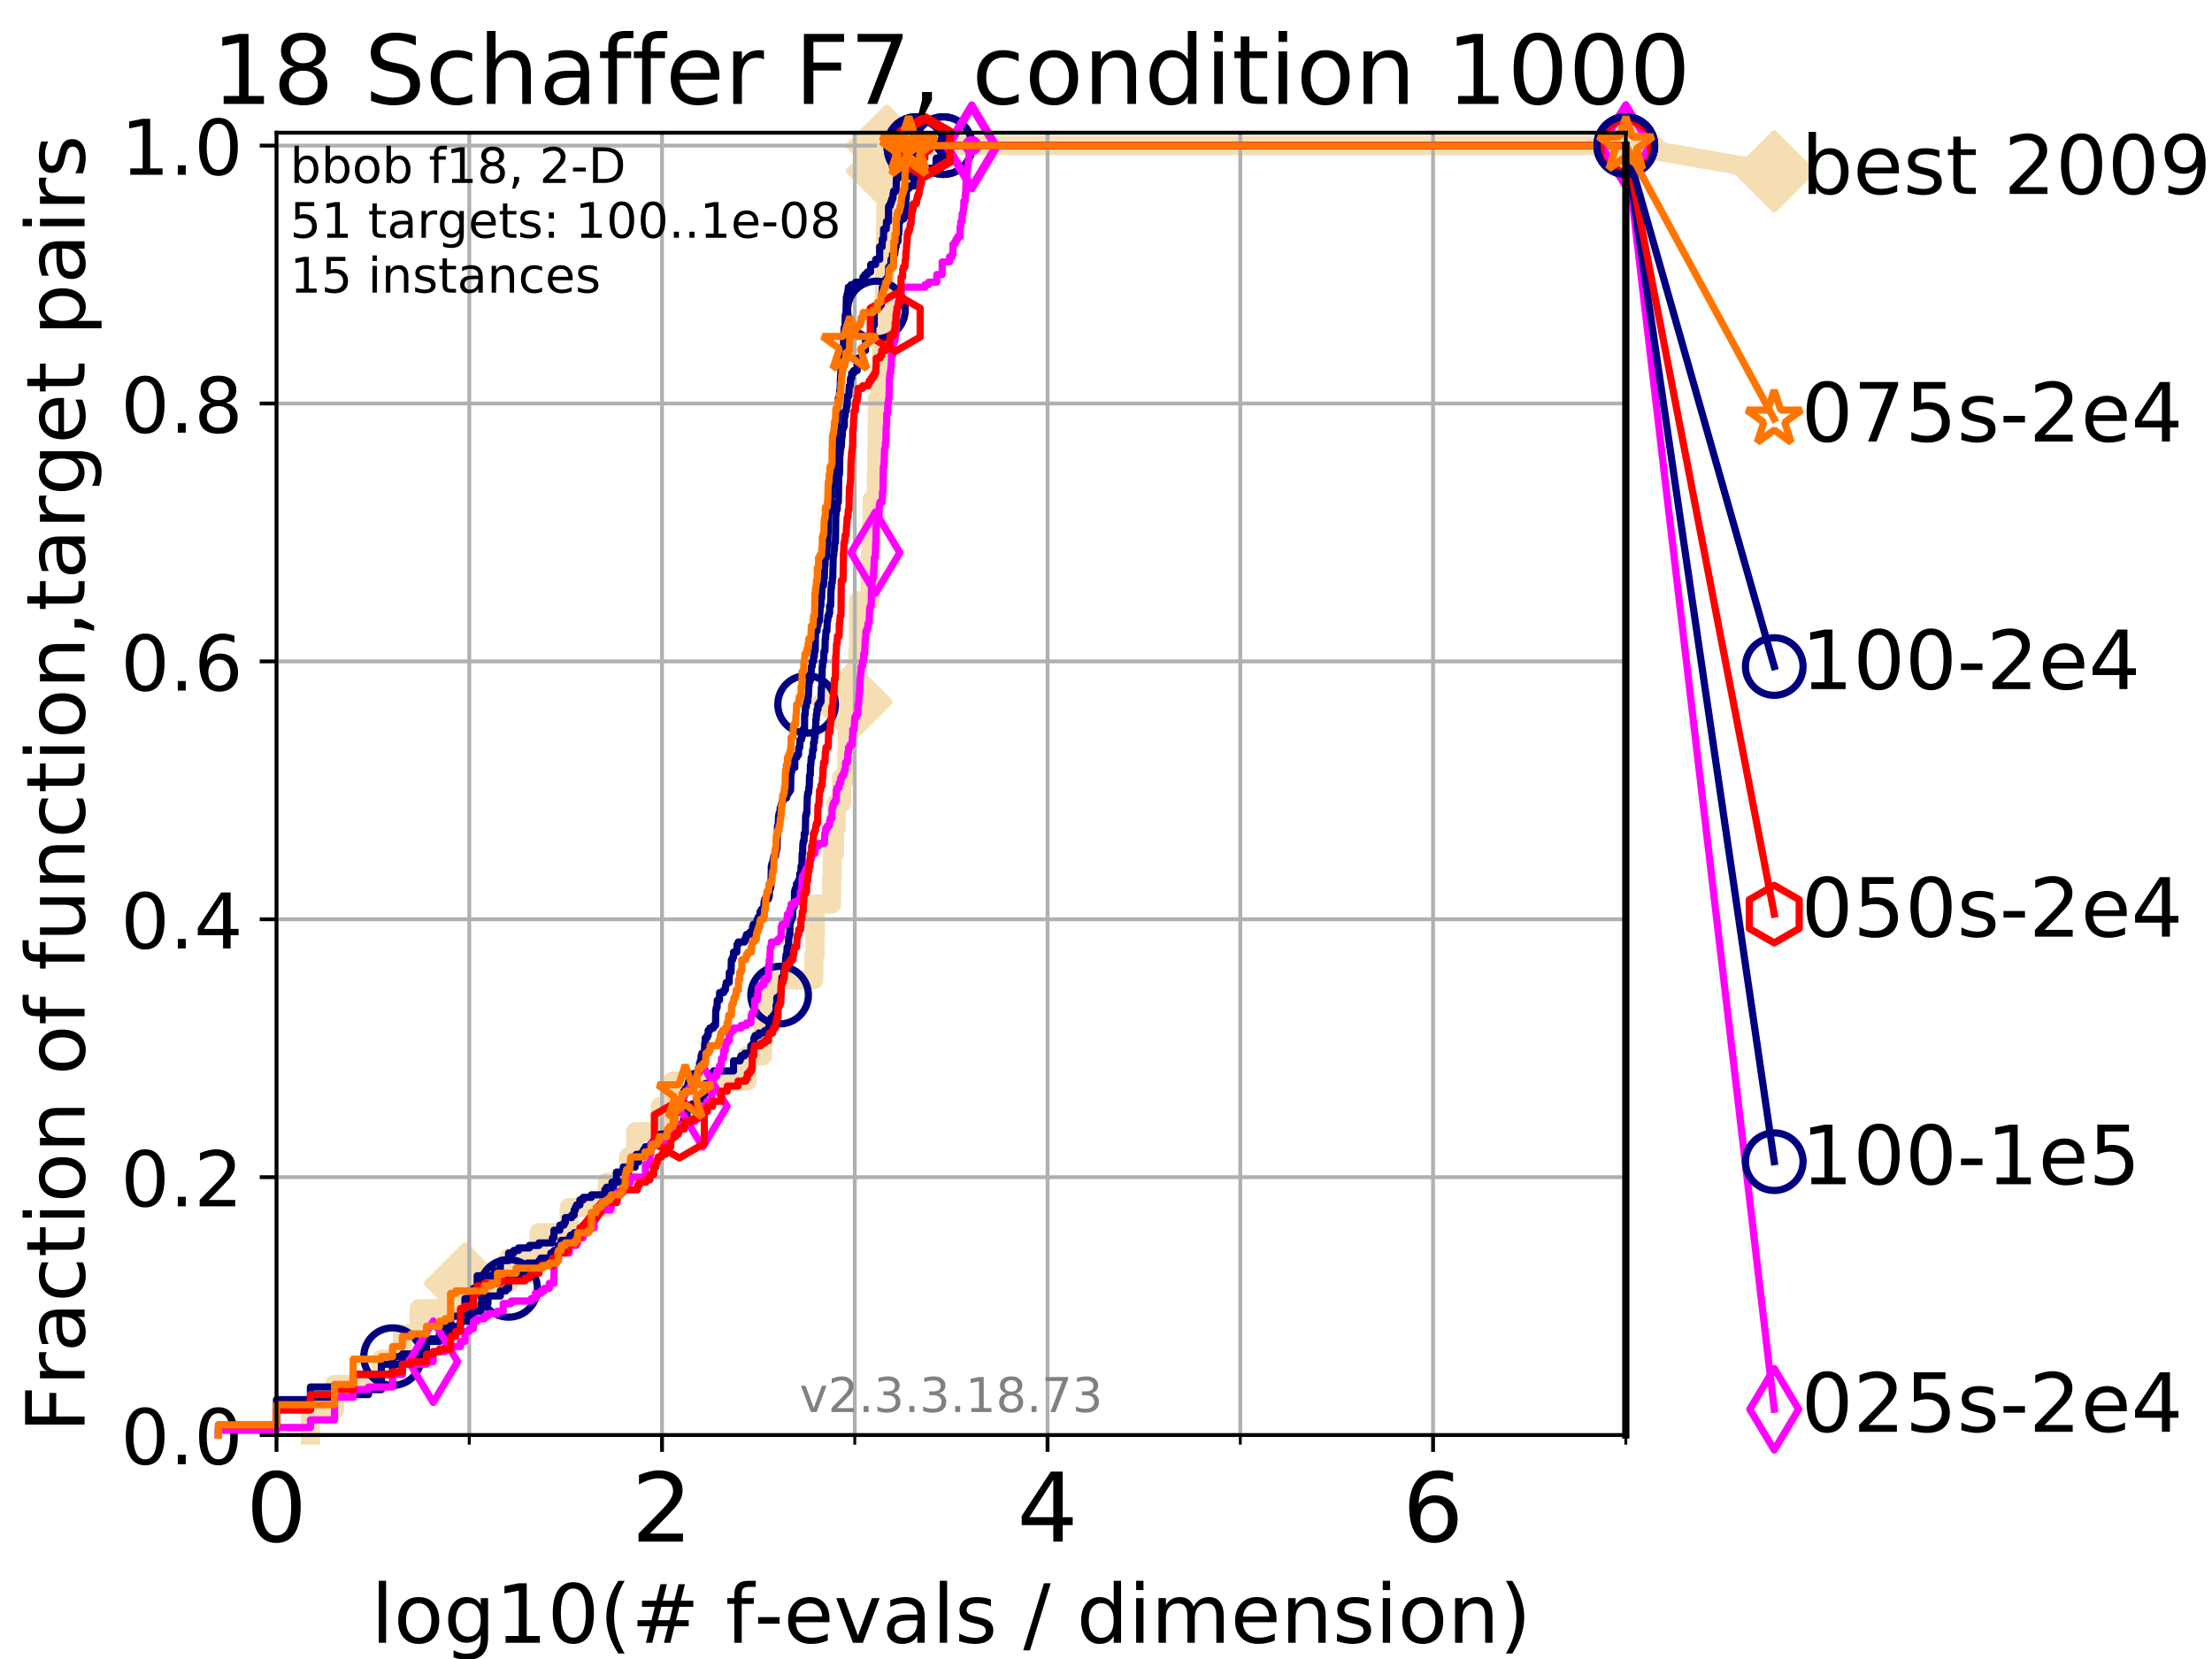 <?xml version="1.0" encoding="utf-8" standalone="no"?>
<!DOCTYPE svg PUBLIC "-//W3C//DTD SVG 1.1//EN"
  "http://www.w3.org/Graphics/SVG/1.1/DTD/svg11.dtd">
<!-- Created with matplotlib (https://matplotlib.org/) -->
<svg height="345.6pt" version="1.1" viewBox="0 0 460.8 345.6" width="460.8pt" xmlns="http://www.w3.org/2000/svg" xmlns:xlink="http://www.w3.org/1999/xlink">
 <defs>
  <style type="text/css">
*{stroke-linecap:butt;stroke-linejoin:round;}
  </style>
 </defs>
 <g id="figure_1">
  <g id="patch_1">
   <path d="M 0 345.6 
L 460.8 345.6 
L 460.8 0 
L 0 0 
z
" style="fill:#ffffff;"/>
  </g>
  <g id="axes_1">
   <g id="patch_2">
    <path d="M 57.6 298.944 
L 338.688 298.944 
L 338.688 27.648 
L 57.6 27.648 
z
" style="fill:#ffffff;"/>
   </g>
   <g id="line2d_1">
    <path d="M 64.671 298.944 
L 64.671 293.677 
L 69.688 293.677 
L 69.688 288.41 
L 79.447 288.41 
L 79.447 283.143 
L 83.83 283.143 
L 83.83 277.877 
L 87.33 277.877 
L 87.33 272.61 
L 96.861 272.61 
L 96.861 267.343 
L 105.952 267.343 
L 105.952 262.076 
L 112.281 262.076 
L 112.281 256.809 
L 118.577 256.809 
L 118.577 251.542 
L 126.507 251.542 
L 126.507 246.275 
L 130.927 246.275 
L 130.927 241.009 
L 132.423 241.009 
L 132.423 235.742 
L 137.559 235.742 
L 137.559 230.475 
L 140.119 230.475 
L 140.119 225.208 
L 155.647 225.208 
L 155.647 219.941 
L 158.89 219.941 
L 158.89 214.674 
L 159.507 214.674 
L 159.507 209.407 
L 160.346 209.407 
L 160.346 204.141 
L 169.532 204.141 
L 169.532 198.874 
L 169.786 198.874 
L 169.786 193.607 
L 169.856 193.607 
L 169.856 188.34 
L 173.223 188.34 
L 173.223 183.073 
L 173.349 183.073 
L 173.349 177.806 
L 173.834 177.806 
L 173.834 172.539 
L 174.218 172.539 
L 174.218 167.272 
L 175.314 167.272 
L 175.314 162.006 
L 176.393 162.006 
L 176.393 156.739 
L 176.508 156.739 
L 176.508 151.472 
L 176.922 151.472 
L 176.922 146.205 
L 177.427 146.205 
L 177.427 140.938 
L 178.691 140.938 
L 178.691 135.671 
L 178.826 135.671 
L 178.826 130.404 
L 178.859 130.404 
L 178.859 125.138 
L 181.268 125.138 
L 181.268 119.871 
L 181.326 119.871 
L 181.326 114.604 
L 181.52 114.604 
L 181.52 109.337 
L 181.698 109.337 
L 181.698 104.07 
L 182.554 104.07 
L 182.554 98.803 
L 182.635 98.803 
L 182.635 93.536 
L 182.715 93.536 
L 182.715 88.27 
L 182.789 88.27 
L 182.789 83.003 
L 183.371 83.003 
L 183.371 77.736 
L 183.671 77.736 
L 183.671 72.469 
L 183.915 72.469 
L 183.915 67.202 
L 184.2 67.202 
L 184.2 61.935 
L 184.292 61.935 
L 184.292 56.668 
L 184.401 56.668 
L 184.401 51.402 
L 184.492 51.402 
L 184.492 46.135 
L 184.546 46.135 
L 184.546 40.868 
L 184.666 40.868 
L 184.666 35.601 
L 184.726 35.601 
L 184.726 30.334 
L 338.688 30.334 
" style="fill:none;stroke:#f5deb3;stroke-linecap:square;stroke-width:4;"/>
   </g>
   <g id="line2d_2">
    <defs>
     <path d="M -0 7.778 
L 7.778 0 
L 0 -7.778 
L -7.778 -0 
z
" id="mbf23cc1fb3" style="stroke:#f5deb3;stroke-linejoin:miter;stroke-width:1.5;"/>
    </defs>
    <g>
     <use style="fill:#f5deb3;stroke:#f5deb3;stroke-linejoin:miter;stroke-width:1.5;" x="96.861" xlink:href="#mbf23cc1fb3" y="267.343"/>
     <use style="fill:#f5deb3;stroke:#f5deb3;stroke-linejoin:miter;stroke-width:1.5;" x="177.427" xlink:href="#mbf23cc1fb3" y="146.205"/>
     <use style="fill:#f5deb3;stroke:#f5deb3;stroke-linejoin:miter;stroke-width:1.5;" x="184.726" xlink:href="#mbf23cc1fb3" y="35.601"/>
     <use style="fill:#f5deb3;stroke:#f5deb3;stroke-linejoin:miter;stroke-width:1.5;" x="184.726" xlink:href="#mbf23cc1fb3" y="30.334"/>
     <use style="fill:#f5deb3;stroke:#f5deb3;stroke-linejoin:miter;stroke-width:1.5;" x="338.688" xlink:href="#mbf23cc1fb3" y="30.334"/>
    </g>
   </g>
   <g id="line2d_3">
    <path style="fill:none;stroke:#f5deb3;stroke-linecap:square;stroke-width:4;"/>
    <g/>
   </g>
   <g id="line2d_4">
    <path d="M 338.688 30.334 
L 369.608 35.706 
" style="fill:none;stroke:#f5deb3;stroke-linecap:square;stroke-width:4;"/>
    <g>
     <use style="fill:#f5deb3;stroke:#f5deb3;stroke-linejoin:miter;stroke-width:1.5;" x="338.688" xlink:href="#mbf23cc1fb3" y="30.334"/>
     <use style="fill:#f5deb3;stroke:#f5deb3;stroke-linejoin:miter;stroke-width:1.5;" x="369.608" xlink:href="#mbf23cc1fb3" y="35.706"/>
    </g>
   </g>
   <g id="matplotlib.axis_1">
    <g id="xtick_1">
     <g id="line2d_5">
      <path clip-path="url(#p3496a0ad8f)" d="M 57.6 298.944 
L 57.6 27.648 
" style="fill:none;stroke:#b0b0b0;stroke-linecap:square;stroke-width:0.8;"/>
     </g>
     <g id="line2d_6">
      <defs>
       <path d="M 0 0 
L 0 3.5 
" id="mce431a53c1" style="stroke:#000000;stroke-width:0.8;"/>
      </defs>
      <g>
       <use style="stroke:#000000;stroke-width:0.8;" x="57.6" xlink:href="#mce431a53c1" y="298.944"/>
      </g>
     </g>
     <g id="text_1">
      <!-- 0 -->
      <defs>
       <path d="M 31.781 66.406 
Q 24.172 66.406 20.328 58.906 
Q 16.5 51.422 16.5 36.375 
Q 16.5 21.391 20.328 13.891 
Q 24.172 6.391 31.781 6.391 
Q 39.453 6.391 43.281 13.891 
Q 47.125 21.391 47.125 36.375 
Q 47.125 51.422 43.281 58.906 
Q 39.453 66.406 31.781 66.406 
z
M 31.781 74.219 
Q 44.047 74.219 50.516 64.516 
Q 56.984 54.828 56.984 36.375 
Q 56.984 17.969 50.516 8.266 
Q 44.047 -1.422 31.781 -1.422 
Q 19.531 -1.422 13.062 8.266 
Q 6.594 17.969 6.594 36.375 
Q 6.594 54.828 13.062 64.516 
Q 19.531 74.219 31.781 74.219 
z
" id="DejaVuSans-48"/>
      </defs>
      <g transform="translate(51.237 321.141)scale(0.2 -0.2)">
       <use xlink:href="#DejaVuSans-48"/>
      </g>
     </g>
    </g>
    <g id="xtick_2">
     <g id="line2d_7">
      <path clip-path="url(#p3496a0ad8f)" d="M 137.911 298.944 
L 137.911 27.648 
" style="fill:none;stroke:#b0b0b0;stroke-linecap:square;stroke-width:0.8;"/>
     </g>
     <g id="line2d_8">
      <g>
       <use style="stroke:#000000;stroke-width:0.8;" x="137.911" xlink:href="#mce431a53c1" y="298.944"/>
      </g>
     </g>
     <g id="text_2">
      <!-- 2 -->
      <defs>
       <path d="M 19.188 8.297 
L 53.609 8.297 
L 53.609 0 
L 7.328 0 
L 7.328 8.297 
Q 12.938 14.109 22.625 23.891 
Q 32.328 33.688 34.812 36.531 
Q 39.547 41.844 41.422 45.531 
Q 43.312 49.219 43.312 52.781 
Q 43.312 58.594 39.234 62.25 
Q 35.156 65.922 28.609 65.922 
Q 23.969 65.922 18.812 64.312 
Q 13.672 62.703 7.812 59.422 
L 7.812 69.391 
Q 13.766 71.781 18.938 73 
Q 24.125 74.219 28.422 74.219 
Q 39.75 74.219 46.484 68.547 
Q 53.219 62.891 53.219 53.422 
Q 53.219 48.922 51.531 44.891 
Q 49.859 40.875 45.406 35.406 
Q 44.188 33.984 37.641 27.219 
Q 31.109 20.453 19.188 8.297 
z
" id="DejaVuSans-50"/>
      </defs>
      <g transform="translate(131.548 321.141)scale(0.2 -0.2)">
       <use xlink:href="#DejaVuSans-50"/>
      </g>
     </g>
    </g>
    <g id="xtick_3">
     <g id="line2d_9">
      <path clip-path="url(#p3496a0ad8f)" d="M 218.222 298.944 
L 218.222 27.648 
" style="fill:none;stroke:#b0b0b0;stroke-linecap:square;stroke-width:0.8;"/>
     </g>
     <g id="line2d_10">
      <g>
       <use style="stroke:#000000;stroke-width:0.8;" x="218.222" xlink:href="#mce431a53c1" y="298.944"/>
      </g>
     </g>
     <g id="text_3">
      <!-- 4 -->
      <defs>
       <path d="M 37.797 64.312 
L 12.891 25.391 
L 37.797 25.391 
z
M 35.203 72.906 
L 47.609 72.906 
L 47.609 25.391 
L 58.016 25.391 
L 58.016 17.188 
L 47.609 17.188 
L 47.609 0 
L 37.797 0 
L 37.797 17.188 
L 4.891 17.188 
L 4.891 26.703 
z
" id="DejaVuSans-52"/>
      </defs>
      <g transform="translate(211.859 321.141)scale(0.2 -0.2)">
       <use xlink:href="#DejaVuSans-52"/>
      </g>
     </g>
    </g>
    <g id="xtick_4">
     <g id="line2d_11">
      <path clip-path="url(#p3496a0ad8f)" d="M 298.533 298.944 
L 298.533 27.648 
" style="fill:none;stroke:#b0b0b0;stroke-linecap:square;stroke-width:0.8;"/>
     </g>
     <g id="line2d_12">
      <g>
       <use style="stroke:#000000;stroke-width:0.8;" x="298.533" xlink:href="#mce431a53c1" y="298.944"/>
      </g>
     </g>
     <g id="text_4">
      <!-- 6 -->
      <defs>
       <path d="M 33.016 40.375 
Q 26.375 40.375 22.484 35.828 
Q 18.609 31.297 18.609 23.391 
Q 18.609 15.531 22.484 10.953 
Q 26.375 6.391 33.016 6.391 
Q 39.656 6.391 43.531 10.953 
Q 47.406 15.531 47.406 23.391 
Q 47.406 31.297 43.531 35.828 
Q 39.656 40.375 33.016 40.375 
z
M 52.594 71.297 
L 52.594 62.312 
Q 48.875 64.062 45.094 64.984 
Q 41.312 65.922 37.594 65.922 
Q 27.828 65.922 22.672 59.328 
Q 17.531 52.734 16.797 39.406 
Q 19.672 43.656 24.016 45.922 
Q 28.375 48.188 33.594 48.188 
Q 44.578 48.188 50.953 41.516 
Q 57.328 34.859 57.328 23.391 
Q 57.328 12.156 50.688 5.359 
Q 44.047 -1.422 33.016 -1.422 
Q 20.359 -1.422 13.672 8.266 
Q 6.984 17.969 6.984 36.375 
Q 6.984 53.656 15.188 63.938 
Q 23.391 74.219 37.203 74.219 
Q 40.922 74.219 44.703 73.484 
Q 48.484 72.75 52.594 71.297 
z
" id="DejaVuSans-54"/>
      </defs>
      <g transform="translate(292.17 321.141)scale(0.2 -0.2)">
       <use xlink:href="#DejaVuSans-54"/>
      </g>
     </g>
    </g>
    <g id="xtick_5">
     <g id="line2d_13">
      <path clip-path="url(#p3496a0ad8f)" d="M 97.755 298.944 
L 97.755 27.648 
" style="fill:none;stroke:#b0b0b0;stroke-linecap:square;stroke-width:0.8;"/>
     </g>
     <g id="line2d_14">
      <defs>
       <path d="M 0 0 
L 0 2 
" id="mbd6e7bb08a" style="stroke:#000000;stroke-width:0.6;"/>
      </defs>
      <g>
       <use style="stroke:#000000;stroke-width:0.6;" x="97.755" xlink:href="#mbd6e7bb08a" y="298.944"/>
      </g>
     </g>
    </g>
    <g id="xtick_6">
     <g id="line2d_15">
      <path clip-path="url(#p3496a0ad8f)" d="M 178.066 298.944 
L 178.066 27.648 
" style="fill:none;stroke:#b0b0b0;stroke-linecap:square;stroke-width:0.8;"/>
     </g>
     <g id="line2d_16">
      <g>
       <use style="stroke:#000000;stroke-width:0.6;" x="178.066" xlink:href="#mbd6e7bb08a" y="298.944"/>
      </g>
     </g>
    </g>
    <g id="xtick_7">
     <g id="line2d_17">
      <path clip-path="url(#p3496a0ad8f)" d="M 258.377 298.944 
L 258.377 27.648 
" style="fill:none;stroke:#b0b0b0;stroke-linecap:square;stroke-width:0.8;"/>
     </g>
     <g id="line2d_18">
      <g>
       <use style="stroke:#000000;stroke-width:0.6;" x="258.377" xlink:href="#mbd6e7bb08a" y="298.944"/>
      </g>
     </g>
    </g>
    <g id="xtick_8">
     <g id="line2d_19">
      <path clip-path="url(#p3496a0ad8f)" d="M 338.688 298.944 
L 338.688 27.648 
" style="fill:none;stroke:#b0b0b0;stroke-linecap:square;stroke-width:0.8;"/>
     </g>
     <g id="line2d_20">
      <g>
       <use style="stroke:#000000;stroke-width:0.6;" x="338.688" xlink:href="#mbd6e7bb08a" y="298.944"/>
      </g>
     </g>
    </g>
    <g id="text_5">
     <!-- log10(# f-evals / dimension) -->
     <defs>
      <path d="M 9.422 75.984 
L 18.406 75.984 
L 18.406 0 
L 9.422 0 
z
" id="DejaVuSans-108"/>
      <path d="M 30.609 48.391 
Q 23.391 48.391 19.188 42.75 
Q 14.984 37.109 14.984 27.297 
Q 14.984 17.484 19.156 11.844 
Q 23.344 6.203 30.609 6.203 
Q 37.797 6.203 41.984 11.859 
Q 46.188 17.531 46.188 27.297 
Q 46.188 37.016 41.984 42.703 
Q 37.797 48.391 30.609 48.391 
z
M 30.609 56 
Q 42.328 56 49.016 48.375 
Q 55.719 40.766 55.719 27.297 
Q 55.719 13.875 49.016 6.219 
Q 42.328 -1.422 30.609 -1.422 
Q 18.844 -1.422 12.172 6.219 
Q 5.516 13.875 5.516 27.297 
Q 5.516 40.766 12.172 48.375 
Q 18.844 56 30.609 56 
z
" id="DejaVuSans-111"/>
      <path d="M 45.406 27.984 
Q 45.406 37.75 41.375 43.109 
Q 37.359 48.484 30.078 48.484 
Q 22.859 48.484 18.828 43.109 
Q 14.797 37.75 14.797 27.984 
Q 14.797 18.266 18.828 12.891 
Q 22.859 7.516 30.078 7.516 
Q 37.359 7.516 41.375 12.891 
Q 45.406 18.266 45.406 27.984 
z
M 54.391 6.781 
Q 54.391 -7.172 48.188 -13.984 
Q 42 -20.797 29.203 -20.797 
Q 24.469 -20.797 20.266 -20.094 
Q 16.062 -19.391 12.109 -17.922 
L 12.109 -9.188 
Q 16.062 -11.328 19.922 -12.344 
Q 23.781 -13.375 27.781 -13.375 
Q 36.625 -13.375 41.016 -8.766 
Q 45.406 -4.156 45.406 5.172 
L 45.406 9.625 
Q 42.625 4.781 38.281 2.391 
Q 33.938 0 27.875 0 
Q 17.828 0 11.672 7.656 
Q 5.516 15.328 5.516 27.984 
Q 5.516 40.672 11.672 48.328 
Q 17.828 56 27.875 56 
Q 33.938 56 38.281 53.609 
Q 42.625 51.219 45.406 46.391 
L 45.406 54.688 
L 54.391 54.688 
z
" id="DejaVuSans-103"/>
      <path d="M 12.406 8.297 
L 28.516 8.297 
L 28.516 63.922 
L 10.984 60.406 
L 10.984 69.391 
L 28.422 72.906 
L 38.281 72.906 
L 38.281 8.297 
L 54.391 8.297 
L 54.391 0 
L 12.406 0 
z
" id="DejaVuSans-49"/>
      <path d="M 31 75.875 
Q 24.469 64.656 21.281 53.656 
Q 18.109 42.672 18.109 31.391 
Q 18.109 20.125 21.312 9.062 
Q 24.516 -2 31 -13.188 
L 23.188 -13.188 
Q 15.875 -1.703 12.234 9.375 
Q 8.594 20.453 8.594 31.391 
Q 8.594 42.281 12.203 53.312 
Q 15.828 64.359 23.188 75.875 
z
" id="DejaVuSans-40"/>
      <path d="M 51.125 44 
L 36.922 44 
L 32.812 27.688 
L 47.125 27.688 
z
M 43.797 71.781 
L 38.719 51.516 
L 52.984 51.516 
L 58.109 71.781 
L 65.922 71.781 
L 60.891 51.516 
L 76.125 51.516 
L 76.125 44 
L 58.984 44 
L 54.984 27.688 
L 70.516 27.688 
L 70.516 20.219 
L 53.078 20.219 
L 48 0 
L 40.188 0 
L 45.219 20.219 
L 30.906 20.219 
L 25.875 0 
L 18.016 0 
L 23.094 20.219 
L 7.719 20.219 
L 7.719 27.688 
L 24.906 27.688 
L 29 44 
L 13.281 44 
L 13.281 51.516 
L 30.906 51.516 
L 35.891 71.781 
z
" id="DejaVuSans-35"/>
      <path id="DejaVuSans-32"/>
      <path d="M 37.109 75.984 
L 37.109 68.5 
L 28.516 68.5 
Q 23.688 68.5 21.797 66.547 
Q 19.922 64.594 19.922 59.516 
L 19.922 54.688 
L 34.719 54.688 
L 34.719 47.703 
L 19.922 47.703 
L 19.922 0 
L 10.891 0 
L 10.891 47.703 
L 2.297 47.703 
L 2.297 54.688 
L 10.891 54.688 
L 10.891 58.5 
Q 10.891 67.625 15.141 71.797 
Q 19.391 75.984 28.609 75.984 
z
" id="DejaVuSans-102"/>
      <path d="M 4.891 31.391 
L 31.203 31.391 
L 31.203 23.391 
L 4.891 23.391 
z
" id="DejaVuSans-45"/>
      <path d="M 56.203 29.594 
L 56.203 25.203 
L 14.891 25.203 
Q 15.484 15.922 20.484 11.062 
Q 25.484 6.203 34.422 6.203 
Q 39.594 6.203 44.453 7.469 
Q 49.312 8.734 54.109 11.281 
L 54.109 2.781 
Q 49.266 0.734 44.188 -0.344 
Q 39.109 -1.422 33.891 -1.422 
Q 20.797 -1.422 13.156 6.188 
Q 5.516 13.812 5.516 26.812 
Q 5.516 40.234 12.766 48.109 
Q 20.016 56 32.328 56 
Q 43.359 56 49.781 48.891 
Q 56.203 41.797 56.203 29.594 
z
M 47.219 32.234 
Q 47.125 39.594 43.094 43.984 
Q 39.062 48.391 32.422 48.391 
Q 24.906 48.391 20.391 44.141 
Q 15.875 39.891 15.188 32.172 
z
" id="DejaVuSans-101"/>
      <path d="M 2.984 54.688 
L 12.5 54.688 
L 29.594 8.797 
L 46.688 54.688 
L 56.203 54.688 
L 35.688 0 
L 23.484 0 
z
" id="DejaVuSans-118"/>
      <path d="M 34.281 27.484 
Q 23.391 27.484 19.188 25 
Q 14.984 22.516 14.984 16.5 
Q 14.984 11.719 18.141 8.906 
Q 21.297 6.109 26.703 6.109 
Q 34.188 6.109 38.703 11.406 
Q 43.219 16.703 43.219 25.484 
L 43.219 27.484 
z
M 52.203 31.203 
L 52.203 0 
L 43.219 0 
L 43.219 8.297 
Q 40.141 3.328 35.547 0.953 
Q 30.953 -1.422 24.312 -1.422 
Q 15.922 -1.422 10.953 3.297 
Q 6 8.016 6 15.922 
Q 6 25.141 12.172 29.828 
Q 18.359 34.516 30.609 34.516 
L 43.219 34.516 
L 43.219 35.406 
Q 43.219 41.609 39.141 45 
Q 35.062 48.391 27.688 48.391 
Q 23 48.391 18.547 47.266 
Q 14.109 46.141 10.016 43.891 
L 10.016 52.203 
Q 14.938 54.109 19.578 55.047 
Q 24.219 56 28.609 56 
Q 40.484 56 46.344 49.844 
Q 52.203 43.703 52.203 31.203 
z
" id="DejaVuSans-97"/>
      <path d="M 44.281 53.078 
L 44.281 44.578 
Q 40.484 46.531 36.375 47.5 
Q 32.281 48.484 27.875 48.484 
Q 21.188 48.484 17.844 46.438 
Q 14.5 44.391 14.5 40.281 
Q 14.5 37.156 16.891 35.375 
Q 19.281 33.594 26.516 31.984 
L 29.594 31.297 
Q 39.156 29.25 43.188 25.516 
Q 47.219 21.781 47.219 15.094 
Q 47.219 7.469 41.188 3.016 
Q 35.156 -1.422 24.609 -1.422 
Q 20.219 -1.422 15.453 -0.562 
Q 10.688 0.297 5.422 2 
L 5.422 11.281 
Q 10.406 8.688 15.234 7.391 
Q 20.062 6.109 24.812 6.109 
Q 31.156 6.109 34.562 8.281 
Q 37.984 10.453 37.984 14.406 
Q 37.984 18.062 35.516 20.016 
Q 33.062 21.969 24.703 23.781 
L 21.578 24.516 
Q 13.234 26.266 9.516 29.906 
Q 5.812 33.547 5.812 39.891 
Q 5.812 47.609 11.281 51.797 
Q 16.75 56 26.812 56 
Q 31.781 56 36.172 55.266 
Q 40.578 54.547 44.281 53.078 
z
" id="DejaVuSans-115"/>
      <path d="M 25.391 72.906 
L 33.688 72.906 
L 8.297 -9.281 
L 0 -9.281 
z
" id="DejaVuSans-47"/>
      <path d="M 45.406 46.391 
L 45.406 75.984 
L 54.391 75.984 
L 54.391 0 
L 45.406 0 
L 45.406 8.203 
Q 42.578 3.328 38.25 0.953 
Q 33.938 -1.422 27.875 -1.422 
Q 17.969 -1.422 11.734 6.484 
Q 5.516 14.406 5.516 27.297 
Q 5.516 40.188 11.734 48.094 
Q 17.969 56 27.875 56 
Q 33.938 56 38.25 53.625 
Q 42.578 51.266 45.406 46.391 
z
M 14.797 27.297 
Q 14.797 17.391 18.875 11.75 
Q 22.953 6.109 30.078 6.109 
Q 37.203 6.109 41.297 11.75 
Q 45.406 17.391 45.406 27.297 
Q 45.406 37.203 41.297 42.844 
Q 37.203 48.484 30.078 48.484 
Q 22.953 48.484 18.875 42.844 
Q 14.797 37.203 14.797 27.297 
z
" id="DejaVuSans-100"/>
      <path d="M 9.422 54.688 
L 18.406 54.688 
L 18.406 0 
L 9.422 0 
z
M 9.422 75.984 
L 18.406 75.984 
L 18.406 64.594 
L 9.422 64.594 
z
" id="DejaVuSans-105"/>
      <path d="M 52 44.188 
Q 55.375 50.25 60.062 53.125 
Q 64.75 56 71.094 56 
Q 79.641 56 84.281 50.016 
Q 88.922 44.047 88.922 33.016 
L 88.922 0 
L 79.891 0 
L 79.891 32.719 
Q 79.891 40.578 77.094 44.375 
Q 74.312 48.188 68.609 48.188 
Q 61.625 48.188 57.562 43.547 
Q 53.516 38.922 53.516 30.906 
L 53.516 0 
L 44.484 0 
L 44.484 32.719 
Q 44.484 40.625 41.703 44.406 
Q 38.922 48.188 33.109 48.188 
Q 26.219 48.188 22.156 43.531 
Q 18.109 38.875 18.109 30.906 
L 18.109 0 
L 9.078 0 
L 9.078 54.688 
L 18.109 54.688 
L 18.109 46.188 
Q 21.188 51.219 25.484 53.609 
Q 29.781 56 35.688 56 
Q 41.656 56 45.828 52.969 
Q 50 49.953 52 44.188 
z
" id="DejaVuSans-109"/>
      <path d="M 54.891 33.016 
L 54.891 0 
L 45.906 0 
L 45.906 32.719 
Q 45.906 40.484 42.875 44.328 
Q 39.844 48.188 33.797 48.188 
Q 26.516 48.188 22.312 43.547 
Q 18.109 38.922 18.109 30.906 
L 18.109 0 
L 9.078 0 
L 9.078 54.688 
L 18.109 54.688 
L 18.109 46.188 
Q 21.344 51.125 25.703 53.562 
Q 30.078 56 35.797 56 
Q 45.219 56 50.047 50.172 
Q 54.891 44.344 54.891 33.016 
z
" id="DejaVuSans-110"/>
      <path d="M 8.016 75.875 
L 15.828 75.875 
Q 23.141 64.359 26.781 53.312 
Q 30.422 42.281 30.422 31.391 
Q 30.422 20.453 26.781 9.375 
Q 23.141 -1.703 15.828 -13.188 
L 8.016 -13.188 
Q 14.5 -2 17.703 9.062 
Q 20.906 20.125 20.906 31.391 
Q 20.906 42.672 17.703 53.656 
Q 14.5 64.656 8.016 75.875 
z
" id="DejaVuSans-41"/>
     </defs>
     <g transform="translate(77.303 342.218)scale(0.17 -0.17)">
      <use xlink:href="#DejaVuSans-108"/>
      <use x="27.783" xlink:href="#DejaVuSans-111"/>
      <use x="88.965" xlink:href="#DejaVuSans-103"/>
      <use x="152.441" xlink:href="#DejaVuSans-49"/>
      <use x="216.064" xlink:href="#DejaVuSans-48"/>
      <use x="279.688" xlink:href="#DejaVuSans-40"/>
      <use x="318.701" xlink:href="#DejaVuSans-35"/>
      <use x="402.49" xlink:href="#DejaVuSans-32"/>
      <use x="434.277" xlink:href="#DejaVuSans-102"/>
      <use x="469.404" xlink:href="#DejaVuSans-45"/>
      <use x="505.488" xlink:href="#DejaVuSans-101"/>
      <use x="567.012" xlink:href="#DejaVuSans-118"/>
      <use x="626.191" xlink:href="#DejaVuSans-97"/>
      <use x="687.471" xlink:href="#DejaVuSans-108"/>
      <use x="715.254" xlink:href="#DejaVuSans-115"/>
      <use x="767.354" xlink:href="#DejaVuSans-32"/>
      <use x="799.141" xlink:href="#DejaVuSans-47"/>
      <use x="832.832" xlink:href="#DejaVuSans-32"/>
      <use x="864.619" xlink:href="#DejaVuSans-100"/>
      <use x="928.096" xlink:href="#DejaVuSans-105"/>
      <use x="955.879" xlink:href="#DejaVuSans-109"/>
      <use x="1053.291" xlink:href="#DejaVuSans-101"/>
      <use x="1114.814" xlink:href="#DejaVuSans-110"/>
      <use x="1178.193" xlink:href="#DejaVuSans-115"/>
      <use x="1230.293" xlink:href="#DejaVuSans-105"/>
      <use x="1258.076" xlink:href="#DejaVuSans-111"/>
      <use x="1319.258" xlink:href="#DejaVuSans-110"/>
      <use x="1382.637" xlink:href="#DejaVuSans-41"/>
     </g>
    </g>
   </g>
   <g id="matplotlib.axis_2">
    <g id="ytick_1">
     <g id="line2d_21">
      <path clip-path="url(#p3496a0ad8f)" d="M 57.6 298.944 
L 338.688 298.944 
" style="fill:none;stroke:#b0b0b0;stroke-linecap:square;stroke-width:0.8;"/>
     </g>
     <g id="line2d_22">
      <defs>
       <path d="M 0 0 
L -3.5 0 
" id="mf4924cc4b1" style="stroke:#000000;stroke-width:0.8;"/>
      </defs>
      <g>
       <use style="stroke:#000000;stroke-width:0.8;" x="57.6" xlink:href="#mf4924cc4b1" y="298.944"/>
      </g>
     </g>
     <g id="text_6">
      <!-- 0.0 -->
      <defs>
       <path d="M 10.688 12.406 
L 21 12.406 
L 21 0 
L 10.688 0 
z
" id="DejaVuSans-46"/>
      </defs>
      <g transform="translate(25.155 305.023)scale(0.16 -0.16)">
       <use xlink:href="#DejaVuSans-48"/>
       <use x="63.623" xlink:href="#DejaVuSans-46"/>
       <use x="95.41" xlink:href="#DejaVuSans-48"/>
      </g>
     </g>
    </g>
    <g id="ytick_2">
     <g id="line2d_23">
      <path clip-path="url(#p3496a0ad8f)" d="M 57.6 245.222 
L 338.688 245.222 
" style="fill:none;stroke:#b0b0b0;stroke-linecap:square;stroke-width:0.8;"/>
     </g>
     <g id="line2d_24">
      <g>
       <use style="stroke:#000000;stroke-width:0.8;" x="57.6" xlink:href="#mf4924cc4b1" y="245.222"/>
      </g>
     </g>
     <g id="text_7">
      <!-- 0.2 -->
      <g transform="translate(25.155 251.301)scale(0.16 -0.16)">
       <use xlink:href="#DejaVuSans-48"/>
       <use x="63.623" xlink:href="#DejaVuSans-46"/>
       <use x="95.41" xlink:href="#DejaVuSans-50"/>
      </g>
     </g>
    </g>
    <g id="ytick_3">
     <g id="line2d_25">
      <path clip-path="url(#p3496a0ad8f)" d="M 57.6 191.5 
L 338.688 191.5 
" style="fill:none;stroke:#b0b0b0;stroke-linecap:square;stroke-width:0.8;"/>
     </g>
     <g id="line2d_26">
      <g>
       <use style="stroke:#000000;stroke-width:0.8;" x="57.6" xlink:href="#mf4924cc4b1" y="191.5"/>
      </g>
     </g>
     <g id="text_8">
      <!-- 0.4 -->
      <g transform="translate(25.155 197.579)scale(0.16 -0.16)">
       <use xlink:href="#DejaVuSans-48"/>
       <use x="63.623" xlink:href="#DejaVuSans-46"/>
       <use x="95.41" xlink:href="#DejaVuSans-52"/>
      </g>
     </g>
    </g>
    <g id="ytick_4">
     <g id="line2d_27">
      <path clip-path="url(#p3496a0ad8f)" d="M 57.6 137.778 
L 338.688 137.778 
" style="fill:none;stroke:#b0b0b0;stroke-linecap:square;stroke-width:0.8;"/>
     </g>
     <g id="line2d_28">
      <g>
       <use style="stroke:#000000;stroke-width:0.8;" x="57.6" xlink:href="#mf4924cc4b1" y="137.778"/>
      </g>
     </g>
     <g id="text_9">
      <!-- 0.6 -->
      <g transform="translate(25.155 143.857)scale(0.16 -0.16)">
       <use xlink:href="#DejaVuSans-48"/>
       <use x="63.623" xlink:href="#DejaVuSans-46"/>
       <use x="95.41" xlink:href="#DejaVuSans-54"/>
      </g>
     </g>
    </g>
    <g id="ytick_5">
     <g id="line2d_29">
      <path clip-path="url(#p3496a0ad8f)" d="M 57.6 84.056 
L 338.688 84.056 
" style="fill:none;stroke:#b0b0b0;stroke-linecap:square;stroke-width:0.8;"/>
     </g>
     <g id="line2d_30">
      <g>
       <use style="stroke:#000000;stroke-width:0.8;" x="57.6" xlink:href="#mf4924cc4b1" y="84.056"/>
      </g>
     </g>
     <g id="text_10">
      <!-- 0.8 -->
      <defs>
       <path d="M 31.781 34.625 
Q 24.75 34.625 20.719 30.859 
Q 16.703 27.094 16.703 20.516 
Q 16.703 13.922 20.719 10.156 
Q 24.75 6.391 31.781 6.391 
Q 38.812 6.391 42.859 10.172 
Q 46.922 13.969 46.922 20.516 
Q 46.922 27.094 42.891 30.859 
Q 38.875 34.625 31.781 34.625 
z
M 21.922 38.812 
Q 15.578 40.375 12.031 44.719 
Q 8.5 49.078 8.5 55.328 
Q 8.5 64.062 14.719 69.141 
Q 20.953 74.219 31.781 74.219 
Q 42.672 74.219 48.875 69.141 
Q 55.078 64.062 55.078 55.328 
Q 55.078 49.078 51.531 44.719 
Q 48 40.375 41.703 38.812 
Q 48.828 37.156 52.797 32.312 
Q 56.781 27.484 56.781 20.516 
Q 56.781 9.906 50.312 4.234 
Q 43.844 -1.422 31.781 -1.422 
Q 19.734 -1.422 13.25 4.234 
Q 6.781 9.906 6.781 20.516 
Q 6.781 27.484 10.781 32.312 
Q 14.797 37.156 21.922 38.812 
z
M 18.312 54.391 
Q 18.312 48.734 21.844 45.562 
Q 25.391 42.391 31.781 42.391 
Q 38.141 42.391 41.719 45.562 
Q 45.312 48.734 45.312 54.391 
Q 45.312 60.062 41.719 63.234 
Q 38.141 66.406 31.781 66.406 
Q 25.391 66.406 21.844 63.234 
Q 18.312 60.062 18.312 54.391 
z
" id="DejaVuSans-56"/>
      </defs>
      <g transform="translate(25.155 90.135)scale(0.16 -0.16)">
       <use xlink:href="#DejaVuSans-48"/>
       <use x="63.623" xlink:href="#DejaVuSans-46"/>
       <use x="95.41" xlink:href="#DejaVuSans-56"/>
      </g>
     </g>
    </g>
    <g id="ytick_6">
     <g id="line2d_31">
      <path clip-path="url(#p3496a0ad8f)" d="M 57.6 30.334 
L 338.688 30.334 
" style="fill:none;stroke:#b0b0b0;stroke-linecap:square;stroke-width:0.8;"/>
     </g>
     <g id="line2d_32">
      <g>
       <use style="stroke:#000000;stroke-width:0.8;" x="57.6" xlink:href="#mf4924cc4b1" y="30.334"/>
      </g>
     </g>
     <g id="text_11">
      <!-- 1.0 -->
      <g transform="translate(25.155 36.413)scale(0.16 -0.16)">
       <use xlink:href="#DejaVuSans-49"/>
       <use x="63.623" xlink:href="#DejaVuSans-46"/>
       <use x="95.41" xlink:href="#DejaVuSans-48"/>
      </g>
     </g>
    </g>
    <g id="text_12">
     <!-- Fraction of function,target pairs -->
     <defs>
      <path d="M 9.812 72.906 
L 51.703 72.906 
L 51.703 64.594 
L 19.672 64.594 
L 19.672 43.109 
L 48.578 43.109 
L 48.578 34.812 
L 19.672 34.812 
L 19.672 0 
L 9.812 0 
z
" id="DejaVuSans-70"/>
      <path d="M 41.109 46.297 
Q 39.594 47.172 37.812 47.578 
Q 36.031 48 33.891 48 
Q 26.266 48 22.188 43.047 
Q 18.109 38.094 18.109 28.812 
L 18.109 0 
L 9.078 0 
L 9.078 54.688 
L 18.109 54.688 
L 18.109 46.188 
Q 20.953 51.172 25.484 53.578 
Q 30.031 56 36.531 56 
Q 37.453 56 38.578 55.875 
Q 39.703 55.766 41.062 55.516 
z
" id="DejaVuSans-114"/>
      <path d="M 48.781 52.594 
L 48.781 44.188 
Q 44.969 46.297 41.141 47.344 
Q 37.312 48.391 33.406 48.391 
Q 24.656 48.391 19.812 42.844 
Q 14.984 37.312 14.984 27.297 
Q 14.984 17.281 19.812 11.734 
Q 24.656 6.203 33.406 6.203 
Q 37.312 6.203 41.141 7.25 
Q 44.969 8.297 48.781 10.406 
L 48.781 2.094 
Q 45.016 0.344 40.984 -0.531 
Q 36.969 -1.422 32.422 -1.422 
Q 20.062 -1.422 12.781 6.344 
Q 5.516 14.109 5.516 27.297 
Q 5.516 40.672 12.859 48.328 
Q 20.219 56 33.016 56 
Q 37.156 56 41.109 55.141 
Q 45.062 54.297 48.781 52.594 
z
" id="DejaVuSans-99"/>
      <path d="M 18.312 70.219 
L 18.312 54.688 
L 36.812 54.688 
L 36.812 47.703 
L 18.312 47.703 
L 18.312 18.016 
Q 18.312 11.328 20.141 9.422 
Q 21.969 7.516 27.594 7.516 
L 36.812 7.516 
L 36.812 0 
L 27.594 0 
Q 17.188 0 13.234 3.875 
Q 9.281 7.766 9.281 18.016 
L 9.281 47.703 
L 2.688 47.703 
L 2.688 54.688 
L 9.281 54.688 
L 9.281 70.219 
z
" id="DejaVuSans-116"/>
      <path d="M 8.5 21.578 
L 8.5 54.688 
L 17.484 54.688 
L 17.484 21.922 
Q 17.484 14.156 20.5 10.266 
Q 23.531 6.391 29.594 6.391 
Q 36.859 6.391 41.078 11.031 
Q 45.312 15.672 45.312 23.688 
L 45.312 54.688 
L 54.297 54.688 
L 54.297 0 
L 45.312 0 
L 45.312 8.406 
Q 42.047 3.422 37.719 1 
Q 33.406 -1.422 27.688 -1.422 
Q 18.266 -1.422 13.375 4.438 
Q 8.5 10.297 8.5 21.578 
z
M 31.109 56 
z
" id="DejaVuSans-117"/>
      <path d="M 11.719 12.406 
L 22.016 12.406 
L 22.016 4 
L 14.016 -11.625 
L 7.719 -11.625 
L 11.719 4 
z
" id="DejaVuSans-44"/>
      <path d="M 18.109 8.203 
L 18.109 -20.797 
L 9.078 -20.797 
L 9.078 54.688 
L 18.109 54.688 
L 18.109 46.391 
Q 20.953 51.266 25.266 53.625 
Q 29.594 56 35.594 56 
Q 45.562 56 51.781 48.094 
Q 58.016 40.188 58.016 27.297 
Q 58.016 14.406 51.781 6.484 
Q 45.562 -1.422 35.594 -1.422 
Q 29.594 -1.422 25.266 0.953 
Q 20.953 3.328 18.109 8.203 
z
M 48.688 27.297 
Q 48.688 37.203 44.609 42.844 
Q 40.531 48.484 33.406 48.484 
Q 26.266 48.484 22.188 42.844 
Q 18.109 37.203 18.109 27.297 
Q 18.109 17.391 22.188 11.75 
Q 26.266 6.109 33.406 6.109 
Q 40.531 6.109 44.609 11.75 
Q 48.688 17.391 48.688 27.297 
z
" id="DejaVuSans-112"/>
     </defs>
     <g transform="translate(17.62 298.435)rotate(-90)scale(0.17 -0.17)">
      <use xlink:href="#DejaVuSans-70"/>
      <use x="57.41" xlink:href="#DejaVuSans-114"/>
      <use x="98.523" xlink:href="#DejaVuSans-97"/>
      <use x="159.803" xlink:href="#DejaVuSans-99"/>
      <use x="214.783" xlink:href="#DejaVuSans-116"/>
      <use x="253.992" xlink:href="#DejaVuSans-105"/>
      <use x="281.775" xlink:href="#DejaVuSans-111"/>
      <use x="342.957" xlink:href="#DejaVuSans-110"/>
      <use x="406.336" xlink:href="#DejaVuSans-32"/>
      <use x="438.123" xlink:href="#DejaVuSans-111"/>
      <use x="499.305" xlink:href="#DejaVuSans-102"/>
      <use x="534.51" xlink:href="#DejaVuSans-32"/>
      <use x="566.297" xlink:href="#DejaVuSans-102"/>
      <use x="601.502" xlink:href="#DejaVuSans-117"/>
      <use x="664.881" xlink:href="#DejaVuSans-110"/>
      <use x="728.26" xlink:href="#DejaVuSans-99"/>
      <use x="783.24" xlink:href="#DejaVuSans-116"/>
      <use x="822.449" xlink:href="#DejaVuSans-105"/>
      <use x="850.232" xlink:href="#DejaVuSans-111"/>
      <use x="911.414" xlink:href="#DejaVuSans-110"/>
      <use x="974.793" xlink:href="#DejaVuSans-44"/>
      <use x="1006.58" xlink:href="#DejaVuSans-116"/>
      <use x="1045.789" xlink:href="#DejaVuSans-97"/>
      <use x="1107.068" xlink:href="#DejaVuSans-114"/>
      <use x="1148.166" xlink:href="#DejaVuSans-103"/>
      <use x="1211.643" xlink:href="#DejaVuSans-101"/>
      <use x="1273.166" xlink:href="#DejaVuSans-116"/>
      <use x="1312.375" xlink:href="#DejaVuSans-32"/>
      <use x="1344.162" xlink:href="#DejaVuSans-112"/>
      <use x="1407.639" xlink:href="#DejaVuSans-97"/>
      <use x="1468.918" xlink:href="#DejaVuSans-105"/>
      <use x="1496.701" xlink:href="#DejaVuSans-114"/>
      <use x="1537.814" xlink:href="#DejaVuSans-115"/>
     </g>
    </g>
   </g>
   <g id="line2d_33">
    <defs>
     <path d="M 0 1.5 
C 0.398 1.5 0.779 1.342 1.061 1.061 
C 1.342 0.779 1.5 0.398 1.5 0 
C 1.5 -0.398 1.342 -0.779 1.061 -1.061 
C 0.779 -1.342 0.398 -1.5 0 -1.5 
C -0.398 -1.5 -0.779 -1.342 -1.061 -1.061 
C -1.342 -0.779 -1.5 -0.398 -1.5 0 
C -1.5 0.398 -1.342 0.779 -1.061 1.061 
C -0.779 1.342 -0.398 1.5 0 1.5 
z
" id="m34ff1878c4" style="stroke:#f5deb3;"/>
    </defs>
    <g>
     <use style="fill:#f5deb3;stroke:#f5deb3;" x="184.726" xlink:href="#m34ff1878c4" y="30.334"/>
     <use style="fill:#f5deb3;stroke:#f5deb3;" x="184.726" xlink:href="#m34ff1878c4" y="30.334"/>
    </g>
   </g>
   <g id="line2d_34">
    <defs>
     <path d="M 0 1.5 
C 0.398 1.5 0.779 1.342 1.061 1.061 
C 1.342 0.779 1.5 0.398 1.5 0 
C 1.5 -0.398 1.342 -0.779 1.061 -1.061 
C 0.779 -1.342 0.398 -1.5 0 -1.5 
C -0.398 -1.5 -0.779 -1.342 -1.061 -1.061 
C -1.342 -0.779 -1.5 -0.398 -1.5 0 
C -1.5 0.398 -1.342 0.779 -1.061 1.061 
C -0.779 1.342 -0.398 1.5 0 1.5 
z
" id="md8f4087822" style="stroke:#000080;"/>
    </defs>
    <g>
     <use style="fill:#000080;stroke:#000080;" x="190.805" xlink:href="#md8f4087822" y="30.334"/>
     <use style="fill:#000080;stroke:#000080;" x="190.805" xlink:href="#md8f4087822" y="30.334"/>
    </g>
   </g>
   <g id="line2d_35">
    <path d="M 45.512 298.944 
L 45.512 297.891 
L 57.6 297.891 
L 57.6 291.57 
L 64.671 291.57 
L 64.671 288.937 
L 73.579 288.937 
L 73.579 286.304 
L 79.447 286.304 
L 79.447 284.197 
L 83.83 284.197 
L 83.83 282.09 
L 87.33 282.09 
L 87.33 279.457 
L 91.535 279.457 
L 91.535 278.403 
L 92.738 278.403 
L 92.738 277.877 
L 93.864 277.877 
L 93.864 276.296 
L 95.918 276.296 
L 95.918 275.243 
L 97.755 275.243 
L 97.755 273.663 
L 98.606 273.663 
L 98.606 273.136 
L 100.193 273.136 
L 100.193 271.556 
L 101.647 271.556 
L 101.647 269.976 
L 104.235 269.976 
L 104.235 268.923 
L 105.398 268.923 
L 105.398 268.396 
L 105.952 268.396 
L 105.952 266.289 
L 108.949 266.289 
L 108.949 265.236 
L 109.402 265.236 
L 109.402 264.183 
L 109.843 264.183 
L 109.843 263.129 
L 112.281 263.129 
L 112.281 262.603 
L 112.656 262.603 
L 112.656 262.076 
L 114.751 262.076 
L 114.751 261.023 
L 115.397 261.023 
L 115.397 260.496 
L 116.323 260.496 
L 116.323 259.443 
L 116.914 259.443 
L 116.914 258.389 
L 118.577 258.389 
L 118.577 257.862 
L 118.839 257.862 
L 118.839 257.336 
L 119.603 257.336 
L 119.603 256.809 
L 121.49 256.809 
L 121.49 255.229 
L 122.989 255.229 
L 122.989 254.702 
L 123.594 254.702 
L 123.594 254.176 
L 123.985 254.176 
L 123.985 253.649 
L 124.178 253.649 
L 124.178 252.596 
L 124.928 252.596 
L 124.928 251.016 
L 126.168 251.016 
L 126.168 250.489 
L 126.674 250.489 
L 126.674 249.962 
L 127.003 249.962 
L 127.003 248.382 
L 127.326 248.382 
L 127.326 247.855 
L 127.799 247.855 
L 127.799 246.275 
L 130.665 246.275 
L 130.665 244.695 
L 130.796 244.695 
L 130.796 244.169 
L 130.927 244.169 
L 130.927 243.115 
L 132.303 243.115 
L 132.303 242.062 
L 132.542 242.062 
L 132.542 240.482 
L 133.8 240.482 
L 133.8 239.955 
L 134.128 239.955 
L 134.128 239.428 
L 134.45 239.428 
L 134.45 238.902 
L 135.482 238.902 
L 135.482 238.375 
L 136.832 238.375 
L 136.832 237.848 
L 137.38 237.848 
L 137.38 236.795 
L 138.762 236.795 
L 138.762 236.268 
L 139.009 236.268 
L 139.009 235.742 
L 139.887 235.742 
L 139.887 235.215 
L 140.196 235.215 
L 140.196 234.688 
L 140.348 234.688 
L 140.348 232.582 
L 140.499 232.582 
L 140.499 232.055 
L 140.871 232.055 
L 140.871 231.528 
L 141.379 231.528 
L 141.45 229.421 
L 142.352 229.421 
L 142.419 227.315 
L 142.753 227.315 
L 142.753 226.788 
L 143.209 226.788 
L 143.209 226.261 
L 143.337 226.261 
L 143.337 225.735 
L 143.464 225.735 
L 143.464 225.208 
L 144.391 225.208 
L 144.391 224.155 
L 144.511 224.155 
L 144.511 223.628 
L 145.554 223.628 
L 145.554 223.101 
L 145.722 223.101 
L 145.722 221.521 
L 145.888 221.521 
L 145.888 220.994 
L 146.053 220.994 
L 146.053 219.941 
L 146.216 219.941 
L 146.216 219.414 
L 146.749 219.414 
L 146.802 217.308 
L 146.906 217.308 
L 146.906 216.254 
L 147.267 216.254 
L 147.267 215.728 
L 147.52 215.728 
L 147.52 214.674 
L 147.868 214.674 
L 147.868 214.148 
L 148.639 214.148 
L 148.639 213.621 
L 149.058 213.621 
L 149.104 210.461 
L 149.196 210.461 
L 149.196 209.934 
L 149.378 209.934 
L 149.423 208.354 
L 149.868 208.354 
L 149.911 206.774 
L 150.766 206.774 
L 150.766 206.247 
L 151.097 206.247 
L 151.179 205.194 
L 151.301 205.194 
L 151.301 204.667 
L 151.897 204.667 
L 151.936 202.56 
L 152.284 202.56 
L 152.36 199.927 
L 152.625 199.927 
L 152.625 199.4 
L 152.811 199.4 
L 152.811 198.347 
L 153.502 198.347 
L 153.538 196.767 
L 153.785 196.767 
L 153.785 196.24 
L 155.103 196.24 
L 155.103 195.714 
L 155.329 195.714 
L 155.329 195.187 
L 155.521 195.187 
L 155.521 194.66 
L 156.267 194.66 
L 156.267 194.133 
L 156.777 194.133 
L 156.777 193.08 
L 156.924 193.08 
L 156.924 192.553 
L 157.726 192.553 
L 157.726 191.5 
L 158.004 191.5 
L 158.004 190.973 
L 158.331 190.973 
L 158.331 189.92 
L 158.653 189.92 
L 158.653 189.393 
L 159.098 189.393 
L 159.176 187.813 
L 159.304 187.813 
L 159.304 187.287 
L 160.079 187.287 
L 160.079 186.76 
L 160.249 186.76 
L 160.322 185.18 
L 160.49 185.18 
L 160.49 184.653 
L 160.609 184.653 
L 160.68 180.44 
L 160.798 180.44 
L 160.798 179.913 
L 160.985 179.913 
L 160.985 179.386 
L 161.1 179.386 
L 161.1 178.86 
L 161.215 178.86 
L 161.215 178.333 
L 161.556 178.333 
L 161.623 177.28 
L 161.735 177.28 
L 161.735 176.753 
L 161.867 176.753 
L 161.977 172.013 
L 162.109 172.013 
L 162.195 169.906 
L 162.303 169.906 
L 162.303 169.379 
L 162.517 169.379 
L 162.517 168.326 
L 162.687 168.326 
L 162.687 167.799 
L 162.854 167.799 
L 162.854 167.272 
L 163.021 167.272 
L 163.021 166.746 
L 163.206 166.746 
L 163.206 166.219 
L 163.848 166.219 
L 163.848 165.692 
L 164.024 165.692 
L 164.024 165.166 
L 164.372 165.166 
L 164.372 164.639 
L 164.694 164.639 
L 164.769 160.952 
L 164.881 160.952 
L 164.992 159.899 
L 165.573 159.899 
L 165.573 157.792 
L 165.996 157.792 
L 165.996 157.265 
L 166.341 157.265 
L 166.409 155.685 
L 166.612 155.685 
L 166.662 154.105 
L 166.962 154.105 
L 166.962 153.579 
L 167.093 153.579 
L 167.093 152.525 
L 167.207 152.525 
L 167.207 151.999 
L 167.593 151.999 
L 167.625 148.838 
L 167.735 148.838 
L 167.783 147.258 
L 167.97 147.258 
L 168.032 146.205 
L 168.279 146.205 
L 168.294 145.152 
L 168.4 145.152 
L 168.461 143.045 
L 168.521 143.045 
L 168.521 141.992 
L 168.746 141.992 
L 168.746 141.465 
L 168.938 141.465 
L 169.041 138.831 
L 169.187 138.831 
L 169.216 137.778 
L 169.475 137.778 
L 169.475 136.725 
L 169.645 136.725 
L 169.645 135.671 
L 169.814 135.671 
L 169.912 131.458 
L 170.215 131.458 
L 170.215 130.404 
L 170.392 130.404 
L 170.5 129.351 
L 170.714 129.351 
L 170.82 127.244 
L 170.833 127.244 
L 170.912 126.191 
L 171.017 126.191 
L 171.017 124.611 
L 171.16 124.611 
L 171.238 121.977 
L 171.545 121.977 
L 171.633 120.397 
L 171.721 120.397 
L 171.784 117.764 
L 171.871 117.764 
L 171.871 116.184 
L 172.13 116.184 
L 172.24 114.077 
L 172.289 114.077 
L 172.289 113.55 
L 172.422 113.55 
L 172.494 110.917 
L 172.542 110.917 
L 172.626 106.704 
L 172.803 106.704 
L 172.803 106.177 
L 173.049 106.177 
L 173.096 103.543 
L 173.211 103.543 
L 173.211 101.437 
L 173.326 101.437 
L 173.383 99.857 
L 173.767 99.857 
L 173.845 95.643 
L 173.889 95.643 
L 173.889 95.116 
L 174.022 95.116 
L 174.131 90.376 
L 174.197 90.376 
L 174.262 88.796 
L 174.327 88.796 
L 174.381 86.163 
L 174.52 86.163 
L 174.627 83.529 
L 174.637 83.529 
L 174.637 83.003 
L 174.817 83.003 
L 174.911 81.423 
L 174.995 81.423 
L 175.098 78.263 
L 175.14 78.263 
L 175.201 76.682 
L 175.263 76.682 
L 175.304 75.629 
L 175.416 75.629 
L 175.416 75.102 
L 175.537 75.102 
L 175.618 72.996 
L 175.668 72.996 
L 175.777 69.836 
L 175.797 69.836 
L 175.847 68.255 
L 176.044 68.255 
L 176.083 65.622 
L 176.229 65.622 
L 176.325 61.935 
L 176.431 61.935 
L 176.431 61.409 
L 176.555 61.409 
L 176.659 60.355 
L 176.726 60.355 
L 176.726 59.829 
L 177.3 59.829 
L 177.3 59.302 
L 178.231 59.302 
L 178.231 58.775 
L 179.768 58.775 
L 179.768 57.722 
L 180.151 57.722 
L 180.151 57.195 
L 180.685 57.195 
L 180.685 56.668 
L 181.354 56.668 
L 181.383 55.088 
L 182.405 55.088 
L 182.412 54.035 
L 183.248 54.035 
L 183.248 51.402 
L 183.765 51.402 
L 183.809 49.821 
L 184.052 49.821 
L 184.083 47.715 
L 184.618 47.715 
L 184.684 46.135 
L 185.085 46.135 
L 185.102 42.975 
L 185.414 42.975 
L 185.414 42.448 
L 185.625 42.448 
L 185.625 41.921 
L 185.788 41.921 
L 185.788 41.395 
L 185.994 41.395 
L 186.06 40.341 
L 186.153 40.341 
L 186.153 39.814 
L 186.662 39.814 
L 186.731 37.181 
L 187.088 37.181 
L 187.088 36.654 
L 187.376 36.654 
L 187.382 35.074 
L 187.57 35.074 
L 187.57 34.548 
L 187.686 34.548 
L 187.686 34.021 
L 188.029 34.021 
L 188.102 32.968 
L 189.415 32.968 
L 189.415 32.441 
L 190.036 32.441 
L 190.102 31.387 
L 190.224 31.387 
L 190.224 30.861 
L 190.805 30.861 
L 190.805 30.334 
L 338.688 30.334 
L 338.688 30.334 
" style="fill:none;stroke:#000080;stroke-linecap:square;stroke-width:1.5;"/>
   </g>
   <g id="line2d_36">
    <defs>
     <path d="M 0 6 
C 1.591 6 3.117 5.368 4.243 4.243 
C 5.368 3.117 6 1.591 6 0 
C 6 -1.591 5.368 -3.117 4.243 -4.243 
C 3.117 -5.368 1.591 -6 0 -6 
C -1.591 -6 -3.117 -5.368 -4.243 -4.243 
C -5.368 -3.117 -6 -1.591 -6 0 
C -6 1.591 -5.368 3.117 -4.243 4.243 
C -3.117 5.368 -1.591 6 0 6 
z
" id="m1b97faa555" style="stroke:#000080;stroke-width:1.5;"/>
    </defs>
    <g>
     <use style="fill-opacity:0;stroke:#000080;stroke-width:1.5;" x="105.952" xlink:href="#m1b97faa555" y="268.396"/>
     <use style="fill-opacity:0;stroke:#000080;stroke-width:1.5;" x="168.032" xlink:href="#m1b97faa555" y="146.732"/>
     <use style="fill-opacity:0;stroke:#000080;stroke-width:1.5;" x="190.805" xlink:href="#m1b97faa555" y="30.861"/>
     <use style="fill-opacity:0;stroke:#000080;stroke-width:1.5;" x="190.805" xlink:href="#m1b97faa555" y="30.334"/>
     <use style="fill-opacity:0;stroke:#000080;stroke-width:1.5;" x="190.805" xlink:href="#m1b97faa555" y="30.334"/>
     <use style="fill-opacity:0;stroke:#000080;stroke-width:1.5;" x="338.688" xlink:href="#m1b97faa555" y="30.334"/>
    </g>
   </g>
   <g id="line2d_37">
    <path style="fill:none;stroke:#000080;stroke-linecap:square;stroke-width:1.5;"/>
    <g/>
   </g>
   <g id="line2d_38">
    <g>
     <use style="fill:#000080;stroke:#000080;" x="196.504" xlink:href="#md8f4087822" y="30.334"/>
     <use style="fill:#000080;stroke:#000080;" x="196.504" xlink:href="#md8f4087822" y="30.334"/>
    </g>
   </g>
   <g id="line2d_39">
    <path d="M 45.512 298.944 
L 45.512 297.364 
L 57.6 297.364 
L 57.6 293.677 
L 64.671 293.677 
L 64.671 291.044 
L 73.579 291.044 
L 73.579 290.517 
L 76.759 290.517 
L 76.759 289.464 
L 79.447 289.464 
L 79.447 286.304 
L 81.776 286.304 
L 81.776 282.617 
L 83.83 282.617 
L 83.83 282.09 
L 87.33 282.09 
L 87.33 281.037 
L 88.847 281.037 
L 88.847 278.93 
L 91.535 278.93 
L 91.535 277.877 
L 92.738 277.877 
L 92.738 275.77 
L 93.864 275.77 
L 93.864 274.19 
L 95.918 274.19 
L 95.918 273.663 
L 96.861 273.663 
L 96.861 270.503 
L 98.606 270.503 
L 98.606 268.396 
L 99.418 268.396 
L 99.418 265.763 
L 102.989 265.763 
L 102.989 264.709 
L 104.235 264.709 
L 104.235 262.603 
L 105.952 262.603 
L 105.952 261.023 
L 107.009 261.023 
L 107.009 260.496 
L 108.006 260.496 
L 108.006 259.969 
L 110.274 259.969 
L 110.274 259.443 
L 112.281 259.443 
L 112.281 258.916 
L 115.077 258.916 
L 115.077 257.862 
L 115.397 257.862 
L 115.397 256.282 
L 116.621 256.282 
L 116.621 255.229 
L 117.486 255.229 
L 117.486 254.702 
L 117.765 254.702 
L 117.765 253.649 
L 119.097 253.649 
L 119.097 253.122 
L 119.603 253.122 
L 119.603 252.069 
L 119.85 252.069 
L 119.85 251.542 
L 120.094 251.542 
L 120.094 251.016 
L 120.806 251.016 
L 120.806 249.962 
L 121.49 249.962 
L 121.49 249.436 
L 123.193 249.436 
L 123.193 248.909 
L 125.996 248.909 
L 125.996 247.855 
L 126.338 247.855 
L 126.338 247.329 
L 127.485 247.329 
L 127.485 246.275 
L 128.411 246.275 
L 128.411 244.169 
L 129.853 244.169 
L 129.853 243.115 
L 131.44 243.115 
L 131.44 242.589 
L 132.06 242.589 
L 132.06 242.062 
L 133.01 242.062 
L 133.01 241.009 
L 133.578 241.009 
L 133.578 240.482 
L 134.128 240.482 
L 134.128 239.955 
L 134.974 239.955 
L 134.974 239.428 
L 135.682 239.428 
L 135.682 238.902 
L 135.976 238.902 
L 135.976 237.848 
L 137.199 237.848 
L 137.199 237.322 
L 137.559 237.322 
L 137.559 236.268 
L 140.042 236.268 
L 140.042 235.742 
L 140.649 235.742 
L 140.649 235.215 
L 141.235 235.215 
L 141.235 234.688 
L 141.802 234.688 
L 141.802 234.162 
L 142.419 234.162 
L 142.419 233.108 
L 142.553 233.108 
L 142.62 232.055 
L 143.144 232.055 
L 143.144 231.528 
L 143.273 231.528 
L 143.273 231.001 
L 143.591 231.001 
L 143.591 230.475 
L 144.209 230.475 
L 144.209 229.948 
L 145.27 229.948 
L 145.27 229.421 
L 145.554 229.421 
L 145.554 228.895 
L 146.485 228.895 
L 146.485 227.841 
L 146.906 227.841 
L 146.906 225.735 
L 147.967 225.735 
L 147.967 223.628 
L 148.639 223.628 
L 148.639 223.101 
L 152.811 223.101 
L 152.811 220.994 
L 154.167 220.994 
L 154.167 220.468 
L 154.372 220.468 
L 154.372 219.941 
L 155.135 219.941 
L 155.135 219.414 
L 156.388 219.414 
L 156.418 217.834 
L 156.895 217.834 
L 156.895 217.308 
L 157.041 217.308 
L 157.041 216.254 
L 157.272 216.254 
L 157.272 215.728 
L 158.059 215.728 
L 158.059 215.201 
L 159.329 215.201 
L 159.329 214.674 
L 160.103 214.674 
L 160.177 213.621 
L 160.418 213.621 
L 160.418 213.094 
L 160.609 213.094 
L 160.609 212.041 
L 161.077 212.041 
L 161.077 211.514 
L 161.443 211.514 
L 161.443 210.987 
L 161.668 210.987 
L 161.668 209.407 
L 161.823 209.407 
L 161.823 207.827 
L 162.411 207.827 
L 162.411 207.301 
L 162.687 207.301 
L 162.729 205.194 
L 162.854 205.194 
L 162.896 203.614 
L 163.267 203.614 
L 163.328 201.507 
L 163.429 201.507 
L 163.429 200.98 
L 163.61 200.98 
L 163.689 199.4 
L 163.749 199.4 
L 163.749 198.874 
L 163.907 198.874 
L 163.966 197.294 
L 164.276 197.294 
L 164.295 195.187 
L 164.41 195.187 
L 164.41 194.66 
L 164.543 194.66 
L 164.562 192.027 
L 164.769 192.027 
L 164.769 191.5 
L 164.955 191.5 
L 164.955 190.973 
L 165.12 190.973 
L 165.212 188.867 
L 165.465 188.867 
L 165.519 185.706 
L 165.644 185.706 
L 165.644 185.18 
L 165.908 185.18 
L 165.926 184.126 
L 166.255 184.126 
L 166.255 183.6 
L 166.494 183.6 
L 166.494 183.073 
L 166.612 183.073 
L 166.612 182.02 
L 166.829 182.02 
L 166.879 180.44 
L 167.044 180.44 
L 167.109 177.806 
L 167.191 177.806 
L 167.256 175.699 
L 167.337 175.699 
L 167.337 175.173 
L 167.513 175.173 
L 167.545 173.593 
L 167.767 173.593 
L 167.83 169.906 
L 167.955 169.906 
L 167.955 169.379 
L 168.079 169.379 
L 168.187 165.692 
L 168.263 165.692 
L 168.263 165.166 
L 168.446 165.166 
L 168.491 164.112 
L 168.567 164.112 
L 168.657 161.479 
L 168.791 161.479 
L 168.835 159.372 
L 168.909 159.372 
L 168.997 157.792 
L 169.201 157.792 
L 169.303 156.212 
L 169.46 156.212 
L 169.489 154.632 
L 169.659 154.632 
L 169.659 153.579 
L 169.8 153.579 
L 169.87 151.472 
L 169.925 151.472 
L 169.953 149.892 
L 170.05 149.892 
L 170.05 148.838 
L 170.188 148.838 
L 170.188 147.785 
L 170.392 147.785 
L 170.406 146.732 
L 170.754 146.732 
L 170.754 146.205 
L 171.03 146.205 
L 171.121 143.045 
L 171.199 143.045 
L 171.289 138.831 
L 171.366 138.831 
L 171.366 137.778 
L 171.557 137.778 
L 171.658 135.671 
L 171.846 135.671 
L 171.908 133.038 
L 171.983 133.038 
L 172.057 131.458 
L 172.252 131.458 
L 172.337 129.351 
L 172.434 129.351 
L 172.482 128.298 
L 172.685 128.298 
L 172.685 127.771 
L 172.827 127.771 
L 172.827 126.191 
L 173.026 126.191 
L 173.131 122.504 
L 173.211 122.504 
L 173.211 121.451 
L 173.36 121.451 
L 173.417 120.397 
L 173.474 120.397 
L 173.576 116.184 
L 173.587 116.184 
L 173.587 115.657 
L 173.7 115.657 
L 173.711 114.604 
L 173.823 114.604 
L 173.889 113.024 
L 174.033 113.024 
L 174.12 107.23 
L 174.175 107.23 
L 174.175 106.177 
L 174.402 106.177 
L 174.456 104.597 
L 174.637 104.597 
L 174.722 99.33 
L 174.754 99.33 
L 174.754 98.803 
L 174.869 98.803 
L 174.963 94.59 
L 175.036 94.59 
L 175.036 93.536 
L 175.15 93.536 
L 175.15 93.01 
L 175.263 93.01 
L 175.355 90.903 
L 175.446 90.903 
L 175.497 89.323 
L 175.678 89.323 
L 175.678 88.796 
L 175.886 88.796 
L 175.886 86.69 
L 176.054 86.69 
L 176.054 85.636 
L 176.277 85.636 
L 176.345 84.583 
L 176.469 84.583 
L 176.527 82.476 
L 176.829 82.476 
L 176.913 80.369 
L 177.117 80.369 
L 177.181 78.789 
L 177.418 78.789 
L 177.418 77.736 
L 177.829 77.736 
L 177.829 77.209 
L 178.565 77.209 
L 178.607 75.102 
L 178.817 75.102 
L 178.817 74.576 
L 179.561 74.576 
L 179.561 72.996 
L 180.298 72.996 
L 180.305 70.362 
L 181.275 70.362 
L 181.275 69.309 
L 181.825 69.309 
L 181.839 67.729 
L 182.124 67.729 
L 182.124 64.569 
L 182.575 64.569 
L 182.575 64.042 
L 183.183 64.042 
L 183.183 63.515 
L 183.601 63.515 
L 183.601 61.409 
L 183.771 61.409 
L 183.809 59.829 
L 184.033 59.829 
L 184.071 58.775 
L 184.45 58.775 
L 184.45 58.248 
L 184.891 58.248 
L 184.891 57.722 
L 185.021 57.722 
L 185.12 55.615 
L 185.517 55.615 
L 185.625 54.035 
L 185.927 54.035 
L 185.927 52.982 
L 186.399 52.982 
L 186.463 51.928 
L 186.539 51.928 
L 186.539 51.402 
L 186.677 51.402 
L 186.677 50.348 
L 187.062 50.348 
L 187.114 48.768 
L 187.227 48.768 
L 187.32 46.661 
L 187.346 46.661 
L 187.346 46.135 
L 187.559 46.135 
L 187.559 45.608 
L 188.249 45.608 
L 188.249 45.081 
L 188.538 45.081 
L 188.548 44.028 
L 188.667 44.028 
L 188.71 41.395 
L 188.781 41.395 
L 188.851 39.288 
L 189.333 39.288 
L 189.333 38.761 
L 190.349 38.761 
L 190.354 36.654 
L 191.927 36.654 
L 191.927 36.128 
L 192.836 36.128 
L 192.836 35.601 
L 193.399 35.601 
L 193.399 35.074 
L 194.956 35.074 
L 195.016 32.968 
L 195.885 32.968 
L 195.885 32.441 
L 196.189 32.441 
L 196.189 31.914 
L 196.462 31.914 
L 196.504 30.334 
L 338.688 30.334 
L 338.688 30.334 
" style="fill:none;stroke:#000080;stroke-linecap:square;stroke-width:1.5;"/>
   </g>
   <g id="line2d_40">
    <g>
     <use style="fill-opacity:0;stroke:#000080;stroke-width:1.5;" x="81.776" xlink:href="#m1b97faa555" y="282.617"/>
     <use style="fill-opacity:0;stroke:#000080;stroke-width:1.5;" x="162.411" xlink:href="#m1b97faa555" y="207.301"/>
     <use style="fill-opacity:0;stroke:#000080;stroke-width:1.5;" x="182.575" xlink:href="#m1b97faa555" y="64.569"/>
     <use style="fill-opacity:0;stroke:#000080;stroke-width:1.5;" x="196.504" xlink:href="#m1b97faa555" y="30.334"/>
     <use style="fill-opacity:0;stroke:#000080;stroke-width:1.5;" x="196.504" xlink:href="#m1b97faa555" y="30.334"/>
     <use style="fill-opacity:0;stroke:#000080;stroke-width:1.5;" x="338.688" xlink:href="#m1b97faa555" y="30.334"/>
    </g>
   </g>
   <g id="line2d_41">
    <path style="fill:none;stroke:#000080;stroke-linecap:square;stroke-width:1.5;"/>
    <g/>
   </g>
   <g id="line2d_42">
    <defs>
     <path d="M 0 1.5 
C 0.398 1.5 0.779 1.342 1.061 1.061 
C 1.342 0.779 1.5 0.398 1.5 0 
C 1.5 -0.398 1.342 -0.779 1.061 -1.061 
C 0.779 -1.342 0.398 -1.5 0 -1.5 
C -0.398 -1.5 -0.779 -1.342 -1.061 -1.061 
C -1.342 -0.779 -1.5 -0.398 -1.5 0 
C -1.5 0.398 -1.342 0.779 -1.061 1.061 
C -0.779 1.342 -0.398 1.5 0 1.5 
z
" id="m96d403094a" style="stroke:#ff00ff;"/>
    </defs>
    <g>
     <use style="fill:#ff00ff;stroke:#ff00ff;" x="202.433" xlink:href="#m96d403094a" y="30.334"/>
     <use style="fill:#ff00ff;stroke:#ff00ff;" x="202.433" xlink:href="#m96d403094a" y="30.334"/>
    </g>
   </g>
   <g id="line2d_43">
    <path d="M 45.512 298.944 
L 45.512 297.891 
L 57.6 297.891 
L 57.6 297.364 
L 64.671 297.364 
L 64.671 295.784 
L 69.688 295.784 
L 69.688 291.044 
L 73.579 291.044 
L 73.579 289.464 
L 76.759 289.464 
L 76.759 288.937 
L 81.776 288.937 
L 81.776 286.304 
L 83.83 286.304 
L 83.83 284.197 
L 88.847 284.197 
L 88.847 283.67 
L 90.243 283.67 
L 90.243 281.563 
L 92.738 281.563 
L 92.738 280.51 
L 95.918 280.51 
L 95.918 279.457 
L 96.861 279.457 
L 96.861 277.35 
L 97.755 277.35 
L 97.755 276.823 
L 98.606 276.823 
L 98.606 275.243 
L 99.418 275.243 
L 99.418 274.716 
L 100.935 274.716 
L 100.935 274.19 
L 101.647 274.19 
L 101.647 273.663 
L 103.623 273.663 
L 103.623 273.136 
L 104.826 273.136 
L 104.826 271.556 
L 106.489 271.556 
L 106.489 271.03 
L 110.694 271.03 
L 110.694 270.503 
L 111.506 270.503 
L 111.506 269.45 
L 112.656 269.45 
L 112.656 268.923 
L 113.383 268.923 
L 113.383 268.396 
L 114.419 268.396 
L 114.419 267.343 
L 115.397 267.343 
L 115.397 262.603 
L 116.323 262.603 
L 116.323 261.023 
L 118.577 261.023 
L 118.577 259.443 
L 120.094 259.443 
L 120.094 258.916 
L 120.335 258.916 
L 120.335 257.862 
L 121.49 257.862 
L 121.49 256.809 
L 122.148 256.809 
L 122.148 255.756 
L 123.791 255.756 
L 123.791 253.649 
L 124.178 253.649 
L 124.178 253.122 
L 124.557 253.122 
L 124.557 252.069 
L 127.165 252.069 
L 127.165 251.542 
L 127.326 251.542 
L 127.326 250.489 
L 128.561 250.489 
L 128.561 248.382 
L 129.853 248.382 
L 129.853 247.855 
L 130.128 247.855 
L 130.128 247.329 
L 130.665 247.329 
L 130.665 246.802 
L 130.796 246.802 
L 130.796 246.275 
L 131.313 246.275 
L 131.313 245.749 
L 131.44 245.749 
L 131.44 245.222 
L 134.45 245.222 
L 134.45 242.589 
L 135.382 242.589 
L 135.382 240.482 
L 135.582 240.482 
L 135.582 238.375 
L 136.266 238.375 
L 136.266 237.848 
L 139.009 237.848 
L 139.009 236.795 
L 139.172 236.795 
L 139.172 236.268 
L 140.119 236.268 
L 140.119 235.742 
L 140.499 235.742 
L 140.499 234.688 
L 142.01 234.688 
L 142.01 234.162 
L 143.144 234.162 
L 143.144 233.635 
L 144.748 233.635 
L 144.748 233.108 
L 145.384 233.108 
L 145.384 231.528 
L 146.053 231.528 
L 146.053 231.001 
L 146.378 231.001 
L 146.378 230.475 
L 147.267 230.475 
L 147.267 229.421 
L 148.064 229.421 
L 148.064 228.895 
L 148.21 228.895 
L 148.21 226.788 
L 148.354 226.788 
L 148.45 224.681 
L 148.733 224.681 
L 148.733 224.155 
L 149.332 224.155 
L 149.332 223.101 
L 149.868 223.101 
L 149.868 222.048 
L 150.215 222.048 
L 150.301 220.468 
L 150.725 220.468 
L 150.725 218.888 
L 151.097 218.888 
L 151.097 217.308 
L 151.502 217.308 
L 151.502 216.781 
L 151.936 216.781 
L 151.936 215.201 
L 152.284 215.201 
L 152.284 214.674 
L 152.848 214.674 
L 152.848 214.148 
L 154.372 214.148 
L 154.372 213.621 
L 155.521 213.621 
L 155.521 213.094 
L 156.449 213.094 
L 156.479 211.514 
L 156.658 211.514 
L 156.658 210.987 
L 157.07 210.987 
L 157.07 210.461 
L 157.215 210.461 
L 157.215 208.354 
L 157.754 208.354 
L 157.754 207.827 
L 157.865 207.827 
L 157.948 205.721 
L 158.412 205.721 
L 158.412 205.194 
L 159.098 205.194 
L 159.098 204.141 
L 159.808 204.141 
L 159.808 203.614 
L 160.055 203.614 
L 160.128 200.98 
L 160.201 200.98 
L 160.249 199.927 
L 160.37 199.927 
L 160.466 197.294 
L 160.68 197.294 
L 160.68 196.24 
L 161.999 196.24 
L 161.999 195.714 
L 162.496 195.714 
L 162.496 195.187 
L 162.729 195.187 
L 162.729 193.08 
L 162.896 193.08 
L 162.896 192.553 
L 163.749 192.553 
L 163.749 192.027 
L 163.926 192.027 
L 164.024 190.447 
L 164.524 190.447 
L 164.524 189.393 
L 164.731 189.393 
L 164.806 188.34 
L 165.555 188.34 
L 165.555 187.813 
L 166.443 187.813 
L 166.443 187.287 
L 166.763 187.287 
L 166.763 185.706 
L 167.027 185.706 
L 167.109 183.073 
L 167.142 183.073 
L 167.142 182.546 
L 167.481 182.546 
L 167.481 182.02 
L 167.688 182.02 
L 167.688 181.493 
L 167.908 181.493 
L 167.908 180.966 
L 168.294 180.966 
L 168.355 179.913 
L 168.537 179.913 
L 168.537 179.386 
L 168.791 179.386 
L 168.791 178.86 
L 169.056 178.86 
L 169.056 177.806 
L 169.786 177.806 
L 169.828 176.226 
L 170.54 176.226 
L 170.54 175.699 
L 171.746 175.699 
L 171.809 173.593 
L 171.921 173.593 
L 172.02 172.539 
L 172.362 172.539 
L 172.362 172.013 
L 172.803 172.013 
L 172.827 170.959 
L 172.968 170.959 
L 172.968 170.433 
L 173.338 170.433 
L 173.338 168.326 
L 173.486 168.326 
L 173.486 167.799 
L 173.61 167.799 
L 173.61 167.272 
L 173.944 167.272 
L 173.944 166.746 
L 174.207 166.746 
L 174.229 164.639 
L 174.359 164.639 
L 174.359 164.112 
L 174.775 164.112 
L 174.838 163.059 
L 175.15 163.059 
L 175.15 162.006 
L 175.426 162.006 
L 175.426 161.479 
L 175.758 161.479 
L 175.758 160.952 
L 175.906 160.952 
L 175.906 160.426 
L 176.093 160.426 
L 176.132 158.846 
L 176.536 158.846 
L 176.631 156.739 
L 176.754 156.739 
L 176.773 155.685 
L 177.071 155.685 
L 177.071 155.159 
L 177.508 155.159 
L 177.562 153.579 
L 177.634 153.579 
L 177.634 151.999 
L 177.935 151.999 
L 178.023 149.892 
L 178.075 149.892 
L 178.075 149.365 
L 178.377 149.365 
L 178.377 148.838 
L 178.708 148.838 
L 178.742 146.732 
L 178.867 146.732 
L 178.959 144.625 
L 179.058 144.625 
L 179.165 141.465 
L 179.205 141.465 
L 179.287 140.411 
L 179.336 140.411 
L 179.425 138.831 
L 179.681 138.831 
L 179.681 137.778 
L 179.918 137.778 
L 179.941 136.198 
L 180.12 136.198 
L 180.229 133.565 
L 180.244 133.565 
L 180.244 133.038 
L 180.367 133.038 
L 180.367 131.458 
L 180.617 131.458 
L 180.617 130.931 
L 180.782 130.931 
L 180.819 129.878 
L 181.049 129.878 
L 181.158 126.718 
L 181.311 126.718 
L 181.311 126.191 
L 181.484 126.191 
L 181.548 122.504 
L 181.605 122.504 
L 181.627 120.924 
L 181.79 120.924 
L 181.79 120.397 
L 181.93 120.397 
L 182.027 118.291 
L 182.055 118.291 
L 182.152 116.184 
L 182.317 116.184 
L 182.419 113.024 
L 182.466 113.024 
L 182.507 109.337 
L 182.722 109.337 
L 182.722 108.81 
L 182.967 108.81 
L 183.013 107.757 
L 183.125 107.757 
L 183.183 105.124 
L 183.313 105.124 
L 183.313 104.597 
L 183.79 104.597 
L 183.84 102.49 
L 183.94 102.49 
L 184.009 97.223 
L 184.157 97.223 
L 184.261 93.536 
L 184.395 93.536 
L 184.474 91.956 
L 184.54 91.956 
L 184.612 88.796 
L 184.69 88.796 
L 184.743 86.163 
L 184.903 86.163 
L 184.95 84.056 
L 185.032 84.056 
L 185.126 83.003 
L 185.19 83.003 
L 185.27 78.789 
L 185.334 78.789 
L 185.38 77.736 
L 185.522 77.736 
L 185.619 76.156 
L 185.664 76.156 
L 185.709 74.049 
L 185.955 74.049 
L 186.06 72.469 
L 186.088 72.469 
L 186.132 71.416 
L 186.279 71.416 
L 186.279 70.889 
L 186.463 70.889 
L 186.512 69.836 
L 186.581 69.836 
L 186.672 68.255 
L 186.709 68.255 
L 186.757 65.095 
L 186.9 65.095 
L 186.91 64.042 
L 187.077 64.042 
L 187.083 62.989 
L 187.509 62.989 
L 187.605 60.882 
L 187.781 60.882 
L 187.781 59.829 
L 192.709 59.829 
L 192.709 59.302 
L 193.461 59.302 
L 193.461 58.775 
L 195.147 58.775 
L 195.147 57.195 
L 196.273 57.195 
L 196.273 54.562 
L 197.791 54.562 
L 197.791 53.508 
L 198.315 53.508 
L 198.315 52.982 
L 198.524 52.982 
L 198.524 50.875 
L 198.914 50.875 
L 198.914 50.348 
L 199.186 50.348 
L 199.186 49.821 
L 199.5 49.821 
L 199.5 49.295 
L 199.996 49.295 
L 200.006 47.188 
L 200.168 47.188 
L 200.168 46.135 
L 200.419 46.135 
L 200.431 44.555 
L 200.607 44.555 
L 200.698 43.501 
L 200.769 43.501 
L 200.781 41.921 
L 201.056 41.921 
L 201.105 40.341 
L 201.168 40.341 
L 201.242 37.708 
L 201.38 37.708 
L 201.405 35.601 
L 201.528 35.601 
L 201.585 34.548 
L 201.666 34.548 
L 201.729 33.494 
L 201.834 33.494 
L 201.888 31.387 
L 202.185 31.387 
L 202.185 30.861 
L 202.433 30.861 
L 202.433 30.334 
L 338.688 30.334 
L 338.688 30.334 
" style="fill:none;stroke:#ff00ff;stroke-linecap:square;stroke-width:1.5;"/>
   </g>
   <g id="line2d_44">
    <defs>
     <path d="M -0 8.485 
L 5.091 0 
L 0 -8.485 
L -5.091 -0 
z
" id="mcf1a187156" style="stroke:#ff00ff;stroke-linejoin:miter;stroke-width:1.5;"/>
    </defs>
    <g>
     <use style="fill-opacity:0;stroke:#ff00ff;stroke-linejoin:miter;stroke-width:1.5;" x="90.243" xlink:href="#mcf1a187156" y="283.67"/>
     <use style="fill-opacity:0;stroke:#ff00ff;stroke-linejoin:miter;stroke-width:1.5;" x="146.378" xlink:href="#mcf1a187156" y="230.475"/>
     <use style="fill-opacity:0;stroke:#ff00ff;stroke-linejoin:miter;stroke-width:1.5;" x="182.365" xlink:href="#mcf1a187156" y="115.131"/>
     <use style="fill-opacity:0;stroke:#ff00ff;stroke-linejoin:miter;stroke-width:1.5;" x="202.433" xlink:href="#mcf1a187156" y="30.861"/>
     <use style="fill-opacity:0;stroke:#ff00ff;stroke-linejoin:miter;stroke-width:1.5;" x="202.433" xlink:href="#mcf1a187156" y="30.334"/>
     <use style="fill-opacity:0;stroke:#ff00ff;stroke-linejoin:miter;stroke-width:1.5;" x="338.688" xlink:href="#mcf1a187156" y="30.334"/>
    </g>
   </g>
   <g id="line2d_45">
    <path style="fill:none;stroke:#ff00ff;stroke-linecap:square;stroke-width:1.5;"/>
    <g/>
   </g>
   <g id="line2d_46">
    <defs>
     <path d="M 0 1.5 
C 0.398 1.5 0.779 1.342 1.061 1.061 
C 1.342 0.779 1.5 0.398 1.5 0 
C 1.5 -0.398 1.342 -0.779 1.061 -1.061 
C 0.779 -1.342 0.398 -1.5 0 -1.5 
C -0.398 -1.5 -0.779 -1.342 -1.061 -1.061 
C -1.342 -0.779 -1.5 -0.398 -1.5 0 
C -1.5 0.398 -1.342 0.779 -1.061 1.061 
C -0.779 1.342 -0.398 1.5 0 1.5 
z
" id="mb01b602233" style="stroke:#ff0000;"/>
    </defs>
    <g>
     <use style="fill:#ff0000;stroke:#ff0000;" x="192.72" xlink:href="#mb01b602233" y="30.334"/>
     <use style="fill:#ff0000;stroke:#ff0000;" x="192.72" xlink:href="#mb01b602233" y="30.334"/>
    </g>
   </g>
   <g id="line2d_47">
    <path d="M 45.512 298.944 
L 45.512 296.837 
L 57.6 296.837 
L 57.6 293.677 
L 64.671 293.677 
L 64.671 290.517 
L 69.688 290.517 
L 69.688 289.464 
L 73.579 289.464 
L 73.579 286.304 
L 81.776 286.304 
L 81.776 285.777 
L 83.83 285.777 
L 83.83 284.197 
L 85.667 284.197 
L 85.667 283.67 
L 88.847 283.67 
L 88.847 282.09 
L 90.243 282.09 
L 90.243 281.563 
L 91.535 281.563 
L 91.535 281.037 
L 93.864 281.037 
L 93.864 278.403 
L 94.921 278.403 
L 94.921 277.35 
L 95.918 277.35 
L 95.918 272.61 
L 96.861 272.61 
L 96.861 272.083 
L 98.606 272.083 
L 98.606 269.45 
L 99.418 269.45 
L 99.418 267.87 
L 100.935 267.87 
L 100.935 267.343 
L 104.235 267.343 
L 104.235 266.816 
L 109.402 266.816 
L 109.402 266.289 
L 110.274 266.289 
L 110.274 265.763 
L 110.694 265.763 
L 110.694 265.236 
L 112.281 265.236 
L 112.281 264.183 
L 112.656 264.183 
L 112.656 263.656 
L 115.077 263.656 
L 115.077 262.076 
L 116.02 262.076 
L 116.02 261.023 
L 117.765 261.023 
L 117.765 260.496 
L 118.31 260.496 
L 118.31 259.443 
L 118.839 259.443 
L 118.839 258.916 
L 120.094 258.916 
L 120.094 257.862 
L 120.806 257.862 
L 120.806 255.756 
L 121.49 255.756 
L 121.49 255.229 
L 121.931 255.229 
L 121.931 254.702 
L 122.362 254.702 
L 122.362 254.176 
L 122.782 254.176 
L 122.782 253.649 
L 124.369 253.649 
L 124.369 253.122 
L 124.744 253.122 
L 124.744 252.596 
L 125.111 252.596 
L 125.111 251.542 
L 125.292 251.542 
L 125.292 250.489 
L 128.411 250.489 
L 128.411 249.962 
L 128.561 249.962 
L 128.561 248.909 
L 129.291 248.909 
L 129.291 248.382 
L 129.433 248.382 
L 129.433 247.855 
L 132.777 247.855 
L 132.777 247.329 
L 132.894 247.329 
L 132.894 246.802 
L 133.239 246.802 
L 133.239 246.275 
L 134.556 246.275 
L 134.556 245.749 
L 135.382 245.749 
L 135.382 244.695 
L 136.17 244.695 
L 136.17 243.115 
L 136.645 243.115 
L 136.739 242.062 
L 136.924 242.062 
L 136.924 241.535 
L 137.108 241.535 
L 137.108 241.009 
L 137.823 241.009 
L 137.823 240.482 
L 138.595 240.482 
L 138.595 239.955 
L 139.009 239.955 
L 139.009 238.902 
L 139.731 238.902 
L 139.731 237.322 
L 140.042 237.322 
L 140.042 236.795 
L 140.723 236.795 
L 140.723 236.268 
L 141.307 236.268 
L 141.307 235.742 
L 141.521 235.742 
L 141.521 235.215 
L 142.553 235.215 
L 142.553 234.162 
L 142.753 234.162 
L 142.753 233.635 
L 144.087 233.635 
L 144.087 233.108 
L 144.982 233.108 
L 144.982 232.582 
L 145.098 232.582 
L 145.098 232.055 
L 146.591 232.055 
L 146.591 231.528 
L 147.369 231.528 
L 147.369 230.475 
L 148.45 230.475 
L 148.45 229.421 
L 150.258 229.421 
L 150.258 227.315 
L 151.502 227.315 
L 151.502 226.261 
L 153.75 226.261 
L 153.75 225.208 
L 155.393 225.208 
L 155.393 224.681 
L 155.679 224.681 
L 155.679 223.628 
L 156.175 223.628 
L 156.175 223.101 
L 156.539 223.101 
L 156.539 222.575 
L 156.688 222.575 
L 156.688 219.941 
L 157.07 219.941 
L 157.07 218.361 
L 157.186 218.361 
L 157.186 217.834 
L 158.546 217.834 
L 158.546 217.308 
L 159.304 217.308 
L 159.304 216.781 
L 160.103 216.781 
L 160.103 215.728 
L 160.249 215.728 
L 160.249 215.201 
L 160.961 215.201 
L 160.961 214.674 
L 161.077 214.674 
L 161.077 214.148 
L 161.533 214.148 
L 161.623 213.094 
L 161.69 213.094 
L 161.69 212.567 
L 161.845 212.567 
L 161.845 212.041 
L 162.065 212.041 
L 162.065 209.934 
L 162.217 209.934 
L 162.217 209.407 
L 162.496 209.407 
L 162.496 208.881 
L 162.666 208.881 
L 162.75 204.667 
L 163.103 204.667 
L 163.103 204.141 
L 163.246 204.141 
L 163.246 203.614 
L 163.389 203.614 
L 163.469 202.034 
L 163.63 202.034 
L 163.63 200.98 
L 164.314 200.98 
L 164.314 200.454 
L 164.694 200.454 
L 164.694 199.927 
L 165.157 199.927 
L 165.266 198.874 
L 165.357 198.874 
L 165.465 197.294 
L 165.961 197.294 
L 166.065 195.187 
L 166.169 195.187 
L 166.169 194.66 
L 166.392 194.66 
L 166.392 193.607 
L 166.813 193.607 
L 166.862 191.5 
L 167.044 191.5 
L 167.126 189.92 
L 167.288 189.92 
L 167.385 187.813 
L 167.449 187.813 
L 167.497 186.233 
L 167.814 186.233 
L 167.814 185.706 
L 168.032 185.706 
L 168.048 183.6 
L 168.233 183.6 
L 168.233 182.546 
L 168.355 182.546 
L 168.385 181.493 
L 168.537 181.493 
L 168.552 180.44 
L 168.716 180.44 
L 168.82 177.806 
L 169.07 177.806 
L 169.07 176.226 
L 169.259 176.226 
L 169.288 175.173 
L 169.418 175.173 
L 169.446 173.593 
L 169.687 173.593 
L 169.687 173.066 
L 169.856 173.066 
L 169.953 172.013 
L 170.078 172.013 
L 170.078 171.486 
L 170.311 171.486 
L 170.392 167.799 
L 170.594 167.799 
L 170.661 165.692 
L 170.727 165.692 
L 170.727 164.639 
L 170.965 164.639 
L 171.03 163.586 
L 171.276 163.586 
L 171.328 162.006 
L 171.405 162.006 
L 171.456 159.899 
L 171.545 159.899 
L 171.545 158.846 
L 171.859 158.846 
L 171.933 156.739 
L 171.983 156.739 
L 172.069 155.685 
L 172.53 155.685 
L 172.614 152.525 
L 172.909 152.525 
L 172.968 150.945 
L 173.038 150.945 
L 173.038 149.892 
L 173.188 149.892 
L 173.292 147.258 
L 173.486 147.258 
L 173.554 145.152 
L 173.61 145.152 
L 173.61 144.098 
L 173.756 144.098 
L 173.811 141.465 
L 174.011 141.465 
L 174.087 136.725 
L 174.164 136.725 
L 174.273 134.091 
L 174.391 134.091 
L 174.456 132.511 
L 174.817 132.511 
L 174.848 129.878 
L 174.932 129.878 
L 175.015 128.298 
L 175.181 128.298 
L 175.253 120.924 
L 175.618 120.924 
L 175.708 115.131 
L 175.738 115.131 
L 175.817 113.024 
L 175.936 113.024 
L 175.936 112.497 
L 176.054 112.497 
L 176.063 111.444 
L 176.258 111.444 
L 176.364 109.337 
L 176.402 109.337 
L 176.489 107.757 
L 176.622 107.757 
L 176.726 106.177 
L 176.857 106.177 
L 176.95 101.437 
L 177.024 101.437 
L 177.135 100.383 
L 177.181 100.383 
L 177.291 95.643 
L 177.336 95.643 
L 177.418 94.063 
L 177.49 94.063 
L 177.58 93.01 
L 177.616 93.01 
L 177.652 89.323 
L 177.758 89.323 
L 177.82 87.216 
L 177.873 87.216 
L 177.926 85.636 
L 178.171 85.636 
L 178.223 84.056 
L 178.3 84.056 
L 178.3 83.529 
L 178.565 83.529 
L 178.573 82.476 
L 178.733 82.476 
L 178.75 80.896 
L 179.705 80.896 
L 179.705 80.369 
L 180.886 80.369 
L 180.886 79.843 
L 181.085 79.843 
L 181.085 79.316 
L 181.455 79.316 
L 181.455 78.789 
L 181.818 78.789 
L 181.818 78.263 
L 182.18 78.263 
L 182.18 77.736 
L 182.399 77.736 
L 182.5 76.156 
L 182.534 76.156 
L 182.534 74.576 
L 183.371 74.576 
L 183.371 74.049 
L 183.671 74.049 
L 183.671 72.996 
L 184.6 72.996 
L 184.6 72.469 
L 184.815 72.469 
L 184.815 71.942 
L 185.334 71.942 
L 185.426 69.836 
L 186.181 69.836 
L 186.181 69.309 
L 186.306 69.309 
L 186.306 68.782 
L 186.442 68.782 
L 186.49 67.202 
L 186.608 67.202 
L 186.64 65.622 
L 186.784 65.622 
L 186.873 64.042 
L 187.083 64.042 
L 187.083 63.515 
L 187.269 63.515 
L 187.315 61.935 
L 187.524 61.935 
L 187.524 60.355 
L 187.655 60.355 
L 187.726 57.722 
L 188.034 57.722 
L 188.053 56.142 
L 188.195 56.142 
L 188.195 55.615 
L 188.5 55.615 
L 188.596 54.035 
L 188.657 54.035 
L 188.729 52.455 
L 188.809 52.455 
L 188.865 50.875 
L 188.921 50.875 
L 189.019 48.768 
L 189.145 48.768 
L 189.145 48.241 
L 189.401 48.241 
L 189.401 47.715 
L 189.533 47.715 
L 189.623 46.661 
L 189.784 46.661 
L 189.851 45.081 
L 189.917 45.081 
L 189.917 44.028 
L 190.111 44.028 
L 190.111 43.501 
L 190.241 43.501 
L 190.241 42.448 
L 190.897 42.448 
L 191.001 41.395 
L 191.092 41.395 
L 191.092 40.868 
L 191.293 40.868 
L 191.293 40.341 
L 191.48 40.341 
L 191.553 39.288 
L 191.641 39.288 
L 191.641 38.761 
L 191.781 38.761 
L 191.781 38.234 
L 191.943 38.234 
L 191.943 36.654 
L 192.107 36.654 
L 192.189 34.548 
L 192.262 34.548 
L 192.29 33.494 
L 192.405 33.494 
L 192.405 32.968 
L 192.648 32.968 
L 192.72 30.334 
L 338.688 30.334 
L 338.688 30.334 
" style="fill:none;stroke:#ff0000;stroke-linecap:square;stroke-width:1.5;"/>
   </g>
   <g id="line2d_48">
    <defs>
     <path d="M 0 -6 
L -5.196 -3 
L -5.196 3 
L -0 6 
L 5.196 3 
L 5.196 -3 
z
" id="m14dba385b7" style="stroke:#ff0000;stroke-linejoin:miter;stroke-width:1.5;"/>
    </defs>
    <g>
     <use style="fill-opacity:0;stroke:#ff0000;stroke-linejoin:miter;stroke-width:1.5;" x="141.521" xlink:href="#m14dba385b7" y="235.215"/>
     <use style="fill-opacity:0;stroke:#ff0000;stroke-linejoin:miter;stroke-width:1.5;" x="186.49" xlink:href="#m14dba385b7" y="67.202"/>
     <use style="fill-opacity:0;stroke:#ff0000;stroke-linejoin:miter;stroke-width:1.5;" x="192.72" xlink:href="#m14dba385b7" y="30.861"/>
     <use style="fill-opacity:0;stroke:#ff0000;stroke-linejoin:miter;stroke-width:1.5;" x="192.72" xlink:href="#m14dba385b7" y="30.334"/>
     <use style="fill-opacity:0;stroke:#ff0000;stroke-linejoin:miter;stroke-width:1.5;" x="192.72" xlink:href="#m14dba385b7" y="30.334"/>
     <use style="fill-opacity:0;stroke:#ff0000;stroke-linejoin:miter;stroke-width:1.5;" x="338.688" xlink:href="#m14dba385b7" y="30.334"/>
    </g>
   </g>
   <g id="line2d_49">
    <path style="fill:none;stroke:#ff0000;stroke-linecap:square;stroke-width:1.5;"/>
    <g/>
   </g>
   <g id="line2d_50">
    <defs>
     <path d="M 0 1.5 
C 0.398 1.5 0.779 1.342 1.061 1.061 
C 1.342 0.779 1.5 0.398 1.5 0 
C 1.5 -0.398 1.342 -0.779 1.061 -1.061 
C 0.779 -1.342 0.398 -1.5 0 -1.5 
C -0.398 -1.5 -0.779 -1.342 -1.061 -1.061 
C -1.342 -0.779 -1.5 -0.398 -1.5 0 
C -1.5 0.398 -1.342 0.779 -1.061 1.061 
C -0.779 1.342 -0.398 1.5 0 1.5 
z
" id="md2a0574879" style="stroke:#ff7500;"/>
    </defs>
    <g>
     <use style="fill:#ff7500;stroke:#ff7500;" x="189.296" xlink:href="#md2a0574879" y="30.334"/>
     <use style="fill:#ff7500;stroke:#ff7500;" x="189.296" xlink:href="#md2a0574879" y="30.334"/>
    </g>
   </g>
   <g id="line2d_51">
    <path d="M 45.512 298.944 
L 45.512 296.837 
L 57.6 296.837 
L 57.6 292.624 
L 69.688 292.624 
L 69.688 288.41 
L 73.579 288.41 
L 73.579 283.143 
L 79.447 283.143 
L 79.447 282.617 
L 81.776 282.617 
L 81.776 280.51 
L 83.83 280.51 
L 83.83 278.403 
L 85.667 278.403 
L 85.667 277.877 
L 88.847 277.877 
L 88.847 276.296 
L 91.535 276.296 
L 91.535 275.243 
L 92.738 275.243 
L 92.738 274.716 
L 93.864 274.716 
L 93.864 269.45 
L 94.921 269.45 
L 94.921 268.923 
L 100.935 268.923 
L 100.935 267.87 
L 102.331 267.87 
L 102.331 267.343 
L 103.623 267.343 
L 103.623 265.236 
L 107.515 265.236 
L 107.515 264.183 
L 113.023 264.183 
L 113.023 263.656 
L 114.419 263.656 
L 114.419 263.129 
L 116.02 263.129 
L 116.02 262.603 
L 116.323 262.603 
L 116.323 260.496 
L 116.914 260.496 
L 116.914 259.443 
L 117.765 259.443 
L 117.765 258.916 
L 119.85 258.916 
L 119.85 258.389 
L 120.335 258.389 
L 120.335 256.809 
L 122.573 256.809 
L 122.573 256.282 
L 122.989 256.282 
L 122.989 255.756 
L 123.193 255.756 
L 123.193 252.596 
L 124.178 252.596 
L 124.178 251.542 
L 125.111 251.542 
L 125.111 251.016 
L 125.471 251.016 
L 125.471 250.489 
L 126.338 250.489 
L 126.338 249.962 
L 127.003 249.962 
L 127.003 249.436 
L 127.326 249.436 
L 127.326 248.909 
L 129.291 248.909 
L 129.291 248.382 
L 129.714 248.382 
L 129.714 247.329 
L 130.128 247.329 
L 130.128 246.802 
L 130.264 246.802 
L 130.264 244.695 
L 130.398 244.695 
L 130.398 244.169 
L 130.532 244.169 
L 130.532 243.642 
L 131.185 243.642 
L 131.185 242.589 
L 131.313 242.589 
L 131.313 241.535 
L 131.44 241.535 
L 131.44 241.009 
L 134.343 241.009 
L 134.343 239.955 
L 135.582 239.955 
L 135.682 238.902 
L 135.879 238.902 
L 135.879 238.375 
L 136.924 238.375 
L 136.924 237.848 
L 137.29 237.848 
L 137.29 236.795 
L 138.927 236.795 
L 139.009 235.742 
L 139.091 235.742 
L 139.091 235.215 
L 139.494 235.215 
L 139.494 234.688 
L 140.196 234.688 
L 140.196 233.635 
L 140.649 233.635 
L 140.649 231.528 
L 140.871 231.528 
L 140.871 230.475 
L 141.307 230.475 
L 141.307 229.421 
L 141.732 229.421 
L 141.732 228.895 
L 142.01 228.895 
L 142.079 227.841 
L 142.753 227.841 
L 142.753 227.315 
L 144.511 227.315 
L 144.57 225.208 
L 145.27 225.208 
L 145.27 223.628 
L 145.384 223.628 
L 145.384 222.575 
L 145.943 222.575 
L 145.943 222.048 
L 146.485 222.048 
L 146.485 221.521 
L 147.01 221.521 
L 147.062 219.414 
L 147.62 219.414 
L 147.62 218.888 
L 147.918 218.888 
L 147.918 217.834 
L 149.602 217.834 
L 149.602 217.308 
L 149.735 217.308 
L 149.735 216.781 
L 150.042 216.781 
L 150.042 215.728 
L 150.172 215.728 
L 150.172 215.201 
L 150.514 215.201 
L 150.514 214.674 
L 151.097 214.674 
L 151.097 214.148 
L 151.462 214.148 
L 151.462 213.094 
L 151.74 213.094 
L 151.779 211.514 
L 152.36 211.514 
L 152.398 209.407 
L 152.625 209.407 
L 152.625 208.881 
L 152.848 208.881 
L 152.885 207.827 
L 153.215 207.827 
L 153.215 207.301 
L 153.359 207.301 
L 153.359 206.247 
L 153.82 206.247 
L 153.82 204.141 
L 154.098 204.141 
L 154.098 202.56 
L 154.406 202.56 
L 154.406 202.034 
L 154.541 202.034 
L 154.541 199.927 
L 155.361 199.927 
L 155.361 199.4 
L 155.489 199.4 
L 155.489 198.874 
L 155.804 198.874 
L 155.804 198.347 
L 156.509 198.347 
L 156.509 197.294 
L 156.628 197.294 
L 156.718 196.24 
L 157.099 196.24 
L 157.099 195.714 
L 157.557 195.714 
L 157.557 194.66 
L 157.67 194.66 
L 157.67 194.133 
L 157.865 194.133 
L 157.865 193.607 
L 158.031 193.607 
L 158.031 193.08 
L 158.277 193.08 
L 158.277 192.027 
L 158.439 192.027 
L 158.439 191.5 
L 159.072 191.5 
L 159.072 190.973 
L 159.227 190.973 
L 159.304 189.393 
L 159.457 189.393 
L 159.558 186.76 
L 159.658 186.76 
L 159.758 185.706 
L 160.103 185.706 
L 160.201 184.126 
L 160.585 184.126 
L 160.585 183.6 
L 160.821 183.6 
L 160.891 182.02 
L 160.961 182.02 
L 160.961 181.493 
L 161.169 181.493 
L 161.261 178.86 
L 161.352 178.86 
L 161.42 177.28 
L 161.511 177.28 
L 161.511 176.753 
L 161.623 176.753 
L 161.712 174.119 
L 161.912 174.119 
L 161.934 173.066 
L 162.282 173.066 
L 162.282 172.013 
L 162.454 172.013 
L 162.56 170.433 
L 162.666 170.433 
L 162.771 168.853 
L 162.792 168.853 
L 162.792 167.799 
L 162.938 167.799 
L 163.041 165.692 
L 163.246 165.692 
L 163.246 165.166 
L 163.389 165.166 
L 163.389 164.112 
L 163.53 164.112 
L 163.63 160.426 
L 163.789 160.426 
L 163.808 159.372 
L 164.005 159.372 
L 164.044 157.792 
L 164.276 157.792 
L 164.276 157.265 
L 164.505 157.265 
L 164.505 156.739 
L 164.619 156.739 
L 164.619 156.212 
L 164.75 156.212 
L 164.806 153.579 
L 165.194 153.579 
L 165.266 151.472 
L 165.339 151.472 
L 165.339 150.945 
L 165.732 150.945 
L 165.821 148.838 
L 165.873 148.838 
L 165.961 146.732 
L 166.358 146.732 
L 166.46 145.678 
L 166.494 145.678 
L 166.494 145.152 
L 166.879 145.152 
L 166.879 143.045 
L 167.044 143.045 
L 167.093 139.885 
L 167.449 139.885 
L 167.465 137.778 
L 167.593 137.778 
L 167.704 136.198 
L 168.032 136.198 
L 168.11 135.145 
L 168.34 135.145 
L 168.34 134.091 
L 168.491 134.091 
L 168.491 133.038 
L 168.924 133.038 
L 169.012 130.404 
L 169.389 130.404 
L 169.475 128.298 
L 169.673 128.298 
L 169.772 123.558 
L 169.87 123.558 
L 169.884 122.504 
L 169.981 122.504 
L 170.092 120.924 
L 170.256 120.924 
L 170.256 118.291 
L 170.513 118.291 
L 170.527 116.184 
L 170.794 116.184 
L 170.794 115.657 
L 171.16 115.657 
L 171.186 114.077 
L 171.289 114.077 
L 171.302 111.97 
L 171.405 111.97 
L 171.405 111.444 
L 171.595 111.444 
L 171.696 108.284 
L 171.784 108.284 
L 171.784 107.757 
L 171.908 107.757 
L 171.946 105.65 
L 172.313 105.65 
L 172.422 104.07 
L 172.446 104.07 
L 172.53 100.91 
L 172.566 100.91 
L 172.566 100.383 
L 172.709 100.383 
L 172.733 98.803 
L 172.839 98.803 
L 172.909 97.223 
L 173.188 97.223 
L 173.188 96.697 
L 173.303 96.697 
L 173.406 90.903 
L 173.508 90.903 
L 173.508 90.376 
L 173.644 90.376 
L 173.711 89.323 
L 173.767 89.323 
L 173.867 87.743 
L 174.044 87.743 
L 174.12 85.109 
L 174.509 85.109 
L 174.531 83.529 
L 174.869 83.529 
L 174.932 81.949 
L 175.15 81.949 
L 175.181 79.843 
L 175.314 79.843 
L 175.314 78.263 
L 175.426 78.263 
L 175.456 77.209 
L 175.608 77.209 
L 175.608 76.156 
L 176.005 76.156 
L 176.005 75.102 
L 176.2 75.102 
L 176.2 73.522 
L 176.791 73.522 
L 176.791 72.996 
L 176.95 72.996 
L 177.043 69.836 
L 177.445 69.836 
L 177.445 69.309 
L 177.598 69.309 
L 177.598 68.782 
L 178.179 68.782 
L 178.179 68.255 
L 178.691 68.255 
L 178.691 67.729 
L 179.197 67.729 
L 179.197 67.202 
L 179.352 67.202 
L 179.417 66.149 
L 179.839 66.149 
L 179.839 65.095 
L 181.888 65.095 
L 181.888 64.569 
L 182.782 64.569 
L 182.782 62.989 
L 183.473 62.989 
L 183.582 61.409 
L 183.897 61.409 
L 183.897 60.882 
L 184.083 60.882 
L 184.083 60.355 
L 184.224 60.355 
L 184.224 59.829 
L 184.51 59.829 
L 184.522 58.775 
L 184.874 58.775 
L 184.874 58.248 
L 185.155 58.248 
L 185.166 56.142 
L 185.562 56.142 
L 185.562 55.615 
L 186.137 55.615 
L 186.203 50.348 
L 186.442 50.348 
L 186.442 48.768 
L 186.699 48.768 
L 186.709 45.608 
L 186.879 45.608 
L 186.879 44.555 
L 187.041 44.555 
L 187.041 44.028 
L 187.392 44.028 
L 187.473 42.975 
L 187.655 42.975 
L 187.756 41.921 
L 187.771 41.921 
L 187.855 40.868 
L 187.945 40.868 
L 187.945 40.341 
L 188.112 40.341 
L 188.112 39.814 
L 188.273 39.814 
L 188.273 39.288 
L 188.481 39.288 
L 188.538 36.128 
L 188.605 36.128 
L 188.643 33.494 
L 188.804 33.494 
L 188.804 32.441 
L 189.029 32.441 
L 189.029 31.387 
L 189.296 31.387 
L 189.296 30.334 
L 338.688 30.334 
L 338.688 30.334 
" style="fill:none;stroke:#ff7500;stroke-linecap:square;stroke-width:1.5;"/>
   </g>
   <g id="line2d_52">
    <defs>
     <path d="M 0 -6 
L -1.347 -1.854 
L -5.706 -1.854 
L -2.18 0.708 
L -3.527 4.854 
L -0 2.292 
L 3.527 4.854 
L 2.18 0.708 
L 5.706 -1.854 
L 1.347 -1.854 
z
" id="mb2d27cea0c" style="stroke:#ff7500;stroke-linejoin:bevel;stroke-width:1.5;"/>
    </defs>
    <g>
     <use style="fill-opacity:0;stroke:#ff7500;stroke-linejoin:bevel;stroke-width:1.5;" x="142.753" xlink:href="#mb2d27cea0c" y="227.841"/>
     <use style="fill-opacity:0;stroke:#ff7500;stroke-linejoin:bevel;stroke-width:1.5;" x="177.043" xlink:href="#mb2d27cea0c" y="71.942"/>
     <use style="fill-opacity:0;stroke:#ff7500;stroke-linejoin:bevel;stroke-width:1.5;" x="189.296" xlink:href="#mb2d27cea0c" y="31.387"/>
     <use style="fill-opacity:0;stroke:#ff7500;stroke-linejoin:bevel;stroke-width:1.5;" x="189.296" xlink:href="#mb2d27cea0c" y="30.334"/>
     <use style="fill-opacity:0;stroke:#ff7500;stroke-linejoin:bevel;stroke-width:1.5;" x="189.296" xlink:href="#mb2d27cea0c" y="30.334"/>
     <use style="fill-opacity:0;stroke:#ff7500;stroke-linejoin:bevel;stroke-width:1.5;" x="338.688" xlink:href="#mb2d27cea0c" y="30.334"/>
    </g>
   </g>
   <g id="line2d_53">
    <path style="fill:none;stroke:#ff7500;stroke-linecap:square;stroke-width:1.5;"/>
    <g/>
   </g>
   <g id="line2d_54">
    <path d="M 338.688 30.334 
L 369.608 293.572 
" style="fill:none;stroke:#ff00ff;stroke-linecap:square;stroke-width:1.5;"/>
    <g>
     <use style="fill-opacity:0;stroke:#ff00ff;stroke-linejoin:miter;stroke-width:1.5;" x="338.688" xlink:href="#mcf1a187156" y="30.334"/>
     <use style="fill-opacity:0;stroke:#ff00ff;stroke-linejoin:miter;stroke-width:1.5;" x="369.608" xlink:href="#mcf1a187156" y="293.572"/>
    </g>
   </g>
   <g id="line2d_55">
    <path d="M 338.688 30.334 
L 369.608 241.999 
" style="fill:none;stroke:#000080;stroke-linecap:square;stroke-width:1.5;"/>
    <g>
     <use style="fill-opacity:0;stroke:#000080;stroke-width:1.5;" x="338.688" xlink:href="#m1b97faa555" y="30.334"/>
     <use style="fill-opacity:0;stroke:#000080;stroke-width:1.5;" x="369.608" xlink:href="#m1b97faa555" y="241.999"/>
    </g>
   </g>
   <g id="line2d_56">
    <path d="M 338.688 30.334 
L 369.608 190.426 
" style="fill:none;stroke:#ff0000;stroke-linecap:square;stroke-width:1.5;"/>
    <g>
     <use style="fill-opacity:0;stroke:#ff0000;stroke-linejoin:miter;stroke-width:1.5;" x="338.688" xlink:href="#m14dba385b7" y="30.334"/>
     <use style="fill-opacity:0;stroke:#ff0000;stroke-linejoin:miter;stroke-width:1.5;" x="369.608" xlink:href="#m14dba385b7" y="190.426"/>
    </g>
   </g>
   <g id="line2d_57">
    <path d="M 338.688 30.334 
L 369.608 138.852 
" style="fill:none;stroke:#000080;stroke-linecap:square;stroke-width:1.5;"/>
    <g>
     <use style="fill-opacity:0;stroke:#000080;stroke-width:1.5;" x="338.688" xlink:href="#m1b97faa555" y="30.334"/>
     <use style="fill-opacity:0;stroke:#000080;stroke-width:1.5;" x="369.608" xlink:href="#m1b97faa555" y="138.852"/>
    </g>
   </g>
   <g id="line2d_58">
    <path d="M 338.688 30.334 
L 369.608 87.279 
" style="fill:none;stroke:#ff7500;stroke-linecap:square;stroke-width:1.5;"/>
    <g>
     <use style="fill-opacity:0;stroke:#ff7500;stroke-linejoin:bevel;stroke-width:1.5;" x="338.688" xlink:href="#mb2d27cea0c" y="30.334"/>
     <use style="fill-opacity:0;stroke:#ff7500;stroke-linejoin:bevel;stroke-width:1.5;" x="369.608" xlink:href="#mb2d27cea0c" y="87.279"/>
    </g>
   </g>
   <g id="line2d_59">
    <path d="M 338.688 298.944 
L 338.688 30.334 
" style="fill:none;stroke:#000000;stroke-linecap:square;stroke-width:1.5;"/>
   </g>
   <g id="patch_3">
    <path d="M 57.6 298.944 
L 57.6 27.648 
" style="fill:none;stroke:#000000;stroke-linecap:square;stroke-linejoin:miter;stroke-width:0.8;"/>
   </g>
   <g id="patch_4">
    <path d="M 338.688 298.944 
L 338.688 27.648 
" style="fill:none;stroke:#000000;stroke-linecap:square;stroke-linejoin:miter;stroke-width:0.8;"/>
   </g>
   <g id="patch_5">
    <path d="M 57.6 298.944 
L 338.688 298.944 
" style="fill:none;stroke:#000000;stroke-linecap:square;stroke-linejoin:miter;stroke-width:0.8;"/>
   </g>
   <g id="patch_6">
    <path d="M 57.6 27.648 
L 338.688 27.648 
" style="fill:none;stroke:#000000;stroke-linecap:square;stroke-linejoin:miter;stroke-width:0.8;"/>
   </g>
   <g id="text_13">
    <!-- 025s-2e4 -->
    <defs>
     <path d="M 10.797 72.906 
L 49.516 72.906 
L 49.516 64.594 
L 19.828 64.594 
L 19.828 46.734 
Q 21.969 47.469 24.109 47.828 
Q 26.266 48.188 28.422 48.188 
Q 40.625 48.188 47.75 41.5 
Q 54.891 34.812 54.891 23.391 
Q 54.891 11.625 47.562 5.094 
Q 40.234 -1.422 26.906 -1.422 
Q 22.312 -1.422 17.547 -0.641 
Q 12.797 0.141 7.719 1.703 
L 7.719 11.625 
Q 12.109 9.234 16.797 8.062 
Q 21.484 6.891 26.703 6.891 
Q 35.156 6.891 40.078 11.328 
Q 45.016 15.766 45.016 23.391 
Q 45.016 31 40.078 35.438 
Q 35.156 39.891 26.703 39.891 
Q 22.75 39.891 18.812 39.016 
Q 14.891 38.141 10.797 36.281 
z
" id="DejaVuSans-53"/>
    </defs>
    <g transform="translate(375.229 298.263)scale(0.17 -0.17)">
     <use xlink:href="#DejaVuSans-48"/>
     <use x="63.623" xlink:href="#DejaVuSans-50"/>
     <use x="127.246" xlink:href="#DejaVuSans-53"/>
     <use x="190.869" xlink:href="#DejaVuSans-115"/>
     <use x="242.969" xlink:href="#DejaVuSans-45"/>
     <use x="279.053" xlink:href="#DejaVuSans-50"/>
     <use x="342.676" xlink:href="#DejaVuSans-101"/>
     <use x="404.199" xlink:href="#DejaVuSans-52"/>
    </g>
   </g>
   <g id="text_14">
    <!-- 100-1e5 -->
    <g transform="translate(375.229 246.69)scale(0.17 -0.17)">
     <use xlink:href="#DejaVuSans-49"/>
     <use x="63.623" xlink:href="#DejaVuSans-48"/>
     <use x="127.246" xlink:href="#DejaVuSans-48"/>
     <use x="190.869" xlink:href="#DejaVuSans-45"/>
     <use x="226.953" xlink:href="#DejaVuSans-49"/>
     <use x="290.576" xlink:href="#DejaVuSans-101"/>
     <use x="352.1" xlink:href="#DejaVuSans-53"/>
    </g>
   </g>
   <g id="text_15">
    <!-- 050s-2e4 -->
    <g transform="translate(375.229 195.117)scale(0.17 -0.17)">
     <use xlink:href="#DejaVuSans-48"/>
     <use x="63.623" xlink:href="#DejaVuSans-53"/>
     <use x="127.246" xlink:href="#DejaVuSans-48"/>
     <use x="190.869" xlink:href="#DejaVuSans-115"/>
     <use x="242.969" xlink:href="#DejaVuSans-45"/>
     <use x="279.053" xlink:href="#DejaVuSans-50"/>
     <use x="342.676" xlink:href="#DejaVuSans-101"/>
     <use x="404.199" xlink:href="#DejaVuSans-52"/>
    </g>
   </g>
   <g id="text_16">
    <!-- 100-2e4 -->
    <g transform="translate(375.229 143.543)scale(0.17 -0.17)">
     <use xlink:href="#DejaVuSans-49"/>
     <use x="63.623" xlink:href="#DejaVuSans-48"/>
     <use x="127.246" xlink:href="#DejaVuSans-48"/>
     <use x="190.869" xlink:href="#DejaVuSans-45"/>
     <use x="226.953" xlink:href="#DejaVuSans-50"/>
     <use x="290.576" xlink:href="#DejaVuSans-101"/>
     <use x="352.1" xlink:href="#DejaVuSans-52"/>
    </g>
   </g>
   <g id="text_17">
    <!-- 075s-2e4 -->
    <defs>
     <path d="M 8.203 72.906 
L 55.078 72.906 
L 55.078 68.703 
L 28.609 0 
L 18.312 0 
L 43.219 64.594 
L 8.203 64.594 
z
" id="DejaVuSans-55"/>
    </defs>
    <g transform="translate(375.229 91.97)scale(0.17 -0.17)">
     <use xlink:href="#DejaVuSans-48"/>
     <use x="63.623" xlink:href="#DejaVuSans-55"/>
     <use x="127.246" xlink:href="#DejaVuSans-53"/>
     <use x="190.869" xlink:href="#DejaVuSans-115"/>
     <use x="242.969" xlink:href="#DejaVuSans-45"/>
     <use x="279.053" xlink:href="#DejaVuSans-50"/>
     <use x="342.676" xlink:href="#DejaVuSans-101"/>
     <use x="404.199" xlink:href="#DejaVuSans-52"/>
    </g>
   </g>
   <g id="text_18">
    <!-- best 2009 -->
    <defs>
     <path d="M 48.688 27.297 
Q 48.688 37.203 44.609 42.844 
Q 40.531 48.484 33.406 48.484 
Q 26.266 48.484 22.188 42.844 
Q 18.109 37.203 18.109 27.297 
Q 18.109 17.391 22.188 11.75 
Q 26.266 6.109 33.406 6.109 
Q 40.531 6.109 44.609 11.75 
Q 48.688 17.391 48.688 27.297 
z
M 18.109 46.391 
Q 20.953 51.266 25.266 53.625 
Q 29.594 56 35.594 56 
Q 45.562 56 51.781 48.094 
Q 58.016 40.188 58.016 27.297 
Q 58.016 14.406 51.781 6.484 
Q 45.562 -1.422 35.594 -1.422 
Q 29.594 -1.422 25.266 0.953 
Q 20.953 3.328 18.109 8.203 
L 18.109 0 
L 9.078 0 
L 9.078 75.984 
L 18.109 75.984 
z
" id="DejaVuSans-98"/>
     <path d="M 10.984 1.516 
L 10.984 10.5 
Q 14.703 8.734 18.5 7.812 
Q 22.312 6.891 25.984 6.891 
Q 35.75 6.891 40.891 13.453 
Q 46.047 20.016 46.781 33.406 
Q 43.953 29.203 39.594 26.953 
Q 35.25 24.703 29.984 24.703 
Q 19.047 24.703 12.672 31.312 
Q 6.297 37.938 6.297 49.422 
Q 6.297 60.641 12.938 67.422 
Q 19.578 74.219 30.609 74.219 
Q 43.266 74.219 49.922 64.516 
Q 56.594 54.828 56.594 36.375 
Q 56.594 19.141 48.406 8.859 
Q 40.234 -1.422 26.422 -1.422 
Q 22.703 -1.422 18.891 -0.688 
Q 15.094 0.047 10.984 1.516 
z
M 30.609 32.422 
Q 37.25 32.422 41.125 36.953 
Q 45.016 41.5 45.016 49.422 
Q 45.016 57.281 41.125 61.844 
Q 37.25 66.406 30.609 66.406 
Q 23.969 66.406 20.094 61.844 
Q 16.219 57.281 16.219 49.422 
Q 16.219 41.5 20.094 36.953 
Q 23.969 32.422 30.609 32.422 
z
" id="DejaVuSans-57"/>
    </defs>
    <g transform="translate(375.229 40.397)scale(0.17 -0.17)">
     <use xlink:href="#DejaVuSans-98"/>
     <use x="63.477" xlink:href="#DejaVuSans-101"/>
     <use x="125" xlink:href="#DejaVuSans-115"/>
     <use x="177.1" xlink:href="#DejaVuSans-116"/>
     <use x="216.309" xlink:href="#DejaVuSans-32"/>
     <use x="248.096" xlink:href="#DejaVuSans-50"/>
     <use x="311.719" xlink:href="#DejaVuSans-48"/>
     <use x="375.342" xlink:href="#DejaVuSans-48"/>
     <use x="438.965" xlink:href="#DejaVuSans-57"/>
    </g>
   </g>
   <g id="text_19">
    <!-- bbob f18, 2-D -->
    <defs>
     <path d="M 19.672 64.797 
L 19.672 8.109 
L 31.594 8.109 
Q 46.688 8.109 53.688 14.938 
Q 60.688 21.781 60.688 36.531 
Q 60.688 51.172 53.688 57.984 
Q 46.688 64.797 31.594 64.797 
z
M 9.812 72.906 
L 30.078 72.906 
Q 51.266 72.906 61.172 64.094 
Q 71.094 55.281 71.094 36.531 
Q 71.094 17.672 61.125 8.828 
Q 51.172 0 30.078 0 
L 9.812 0 
z
" id="DejaVuSans-68"/>
    </defs>
    <g transform="translate(60.411 38.111)scale(0.102 -0.102)">
     <use xlink:href="#DejaVuSans-98"/>
     <use x="63.477" xlink:href="#DejaVuSans-98"/>
     <use x="126.953" xlink:href="#DejaVuSans-111"/>
     <use x="188.135" xlink:href="#DejaVuSans-98"/>
     <use x="251.611" xlink:href="#DejaVuSans-32"/>
     <use x="283.398" xlink:href="#DejaVuSans-102"/>
     <use x="318.604" xlink:href="#DejaVuSans-49"/>
     <use x="382.227" xlink:href="#DejaVuSans-56"/>
     <use x="445.85" xlink:href="#DejaVuSans-44"/>
     <use x="477.637" xlink:href="#DejaVuSans-32"/>
     <use x="509.424" xlink:href="#DejaVuSans-50"/>
     <use x="573.047" xlink:href="#DejaVuSans-45"/>
     <use x="609.131" xlink:href="#DejaVuSans-68"/>
    </g>
    <!-- 51 targets: 100..1e-08 -->
    <defs>
     <path d="M 11.719 12.406 
L 22.016 12.406 
L 22.016 0 
L 11.719 0 
z
M 11.719 51.703 
L 22.016 51.703 
L 22.016 39.312 
L 11.719 39.312 
z
" id="DejaVuSans-58"/>
    </defs>
    <g transform="translate(60.411 49.533)scale(0.102 -0.102)">
     <use xlink:href="#DejaVuSans-53"/>
     <use x="63.623" xlink:href="#DejaVuSans-49"/>
     <use x="127.246" xlink:href="#DejaVuSans-32"/>
     <use x="159.033" xlink:href="#DejaVuSans-116"/>
     <use x="198.242" xlink:href="#DejaVuSans-97"/>
     <use x="259.521" xlink:href="#DejaVuSans-114"/>
     <use x="300.619" xlink:href="#DejaVuSans-103"/>
     <use x="364.096" xlink:href="#DejaVuSans-101"/>
     <use x="425.619" xlink:href="#DejaVuSans-116"/>
     <use x="464.828" xlink:href="#DejaVuSans-115"/>
     <use x="516.928" xlink:href="#DejaVuSans-58"/>
     <use x="550.619" xlink:href="#DejaVuSans-32"/>
     <use x="582.406" xlink:href="#DejaVuSans-49"/>
     <use x="646.029" xlink:href="#DejaVuSans-48"/>
     <use x="709.652" xlink:href="#DejaVuSans-48"/>
     <use x="773.275" xlink:href="#DejaVuSans-46"/>
     <use x="805.062" xlink:href="#DejaVuSans-46"/>
     <use x="836.85" xlink:href="#DejaVuSans-49"/>
     <use x="900.473" xlink:href="#DejaVuSans-101"/>
     <use x="961.996" xlink:href="#DejaVuSans-45"/>
     <use x="998.08" xlink:href="#DejaVuSans-48"/>
     <use x="1061.703" xlink:href="#DejaVuSans-56"/>
    </g>
    <!-- 15 instances -->
    <g transform="translate(60.411 60.955)scale(0.102 -0.102)">
     <use xlink:href="#DejaVuSans-49"/>
     <use x="63.623" xlink:href="#DejaVuSans-53"/>
     <use x="127.246" xlink:href="#DejaVuSans-32"/>
     <use x="159.033" xlink:href="#DejaVuSans-105"/>
     <use x="186.816" xlink:href="#DejaVuSans-110"/>
     <use x="250.195" xlink:href="#DejaVuSans-115"/>
     <use x="302.295" xlink:href="#DejaVuSans-116"/>
     <use x="341.504" xlink:href="#DejaVuSans-97"/>
     <use x="402.783" xlink:href="#DejaVuSans-110"/>
     <use x="466.162" xlink:href="#DejaVuSans-99"/>
     <use x="521.143" xlink:href="#DejaVuSans-101"/>
     <use x="582.666" xlink:href="#DejaVuSans-115"/>
    </g>
   </g>
   <g id="text_20">
    <!-- v2.3.3.18.73 -->
    <defs>
     <path d="M 40.578 39.312 
Q 47.656 37.797 51.625 33 
Q 55.609 28.219 55.609 21.188 
Q 55.609 10.406 48.188 4.484 
Q 40.766 -1.422 27.094 -1.422 
Q 22.516 -1.422 17.656 -0.516 
Q 12.797 0.391 7.625 2.203 
L 7.625 11.719 
Q 11.719 9.328 16.594 8.109 
Q 21.484 6.891 26.812 6.891 
Q 36.078 6.891 40.938 10.547 
Q 45.797 14.203 45.797 21.188 
Q 45.797 27.641 41.281 31.266 
Q 36.766 34.906 28.719 34.906 
L 20.219 34.906 
L 20.219 43.016 
L 29.109 43.016 
Q 36.375 43.016 40.234 45.922 
Q 44.094 48.828 44.094 54.297 
Q 44.094 59.906 40.109 62.906 
Q 36.141 65.922 28.719 65.922 
Q 24.656 65.922 20.016 65.031 
Q 15.375 64.156 9.812 62.312 
L 9.812 71.094 
Q 15.438 72.656 20.344 73.438 
Q 25.25 74.219 29.594 74.219 
Q 40.828 74.219 47.359 69.109 
Q 53.906 64.016 53.906 55.328 
Q 53.906 49.266 50.438 45.094 
Q 46.969 40.922 40.578 39.312 
z
" id="DejaVuSans-51"/>
    </defs>
    <g style="fill:#808080;" transform="translate(166.56 294.151)scale(0.1 -0.1)">
     <use xlink:href="#DejaVuSans-118"/>
     <use x="59.18" xlink:href="#DejaVuSans-50"/>
     <use x="122.803" xlink:href="#DejaVuSans-46"/>
     <use x="154.59" xlink:href="#DejaVuSans-51"/>
     <use x="218.213" xlink:href="#DejaVuSans-46"/>
     <use x="250" xlink:href="#DejaVuSans-51"/>
     <use x="313.623" xlink:href="#DejaVuSans-46"/>
     <use x="345.41" xlink:href="#DejaVuSans-49"/>
     <use x="409.033" xlink:href="#DejaVuSans-56"/>
     <use x="472.656" xlink:href="#DejaVuSans-46"/>
     <use x="504.443" xlink:href="#DejaVuSans-55"/>
     <use x="568.066" xlink:href="#DejaVuSans-51"/>
    </g>
   </g>
   <g id="text_21">
    <!-- 18 Schaffer F7, condition 1000 -->
    <defs>
     <path d="M 53.516 70.516 
L 53.516 60.891 
Q 47.906 63.578 42.922 64.891 
Q 37.938 66.219 33.297 66.219 
Q 25.25 66.219 20.875 63.094 
Q 16.5 59.969 16.5 54.203 
Q 16.5 49.359 19.406 46.891 
Q 22.312 44.438 30.422 42.922 
L 36.375 41.703 
Q 47.406 39.594 52.656 34.297 
Q 57.906 29 57.906 20.125 
Q 57.906 9.516 50.797 4.047 
Q 43.703 -1.422 29.984 -1.422 
Q 24.812 -1.422 18.969 -0.25 
Q 13.141 0.922 6.891 3.219 
L 6.891 13.375 
Q 12.891 10.016 18.656 8.297 
Q 24.422 6.594 29.984 6.594 
Q 38.422 6.594 43.016 9.906 
Q 47.609 13.234 47.609 19.391 
Q 47.609 24.75 44.312 27.781 
Q 41.016 30.812 33.5 32.328 
L 27.484 33.5 
Q 16.453 35.688 11.516 40.375 
Q 6.594 45.062 6.594 53.422 
Q 6.594 63.094 13.406 68.656 
Q 20.219 74.219 32.172 74.219 
Q 37.312 74.219 42.625 73.281 
Q 47.953 72.359 53.516 70.516 
z
" id="DejaVuSans-83"/>
     <path d="M 54.891 33.016 
L 54.891 0 
L 45.906 0 
L 45.906 32.719 
Q 45.906 40.484 42.875 44.328 
Q 39.844 48.188 33.797 48.188 
Q 26.516 48.188 22.312 43.547 
Q 18.109 38.922 18.109 30.906 
L 18.109 0 
L 9.078 0 
L 9.078 75.984 
L 18.109 75.984 
L 18.109 46.188 
Q 21.344 51.125 25.703 53.562 
Q 30.078 56 35.797 56 
Q 45.219 56 50.047 50.172 
Q 54.891 44.344 54.891 33.016 
z
" id="DejaVuSans-104"/>
    </defs>
    <g transform="translate(44.111 21.648)scale(0.2 -0.2)">
     <use xlink:href="#DejaVuSans-49"/>
     <use x="63.623" xlink:href="#DejaVuSans-56"/>
     <use x="127.246" xlink:href="#DejaVuSans-32"/>
     <use x="159.033" xlink:href="#DejaVuSans-83"/>
     <use x="222.51" xlink:href="#DejaVuSans-99"/>
     <use x="277.49" xlink:href="#DejaVuSans-104"/>
     <use x="340.869" xlink:href="#DejaVuSans-97"/>
     <use x="402.148" xlink:href="#DejaVuSans-102"/>
     <use x="437.354" xlink:href="#DejaVuSans-102"/>
     <use x="472.559" xlink:href="#DejaVuSans-101"/>
     <use x="534.082" xlink:href="#DejaVuSans-114"/>
     <use x="575.195" xlink:href="#DejaVuSans-32"/>
     <use x="606.982" xlink:href="#DejaVuSans-70"/>
     <use x="664.502" xlink:href="#DejaVuSans-55"/>
     <use x="728.125" xlink:href="#DejaVuSans-44"/>
     <use x="759.912" xlink:href="#DejaVuSans-32"/>
     <use x="791.699" xlink:href="#DejaVuSans-99"/>
     <use x="846.68" xlink:href="#DejaVuSans-111"/>
     <use x="907.861" xlink:href="#DejaVuSans-110"/>
     <use x="971.24" xlink:href="#DejaVuSans-100"/>
     <use x="1034.717" xlink:href="#DejaVuSans-105"/>
     <use x="1062.5" xlink:href="#DejaVuSans-116"/>
     <use x="1101.709" xlink:href="#DejaVuSans-105"/>
     <use x="1129.492" xlink:href="#DejaVuSans-111"/>
     <use x="1190.674" xlink:href="#DejaVuSans-110"/>
     <use x="1254.053" xlink:href="#DejaVuSans-32"/>
     <use x="1285.84" xlink:href="#DejaVuSans-49"/>
     <use x="1349.463" xlink:href="#DejaVuSans-48"/>
     <use x="1413.086" xlink:href="#DejaVuSans-48"/>
     <use x="1476.709" xlink:href="#DejaVuSans-48"/>
    </g>
   </g>
  </g>
 </g>
 <defs>
  <clipPath id="p3496a0ad8f">
   <rect height="271.296" width="281.088" x="57.6" y="27.648"/>
  </clipPath>
 </defs>
</svg>
